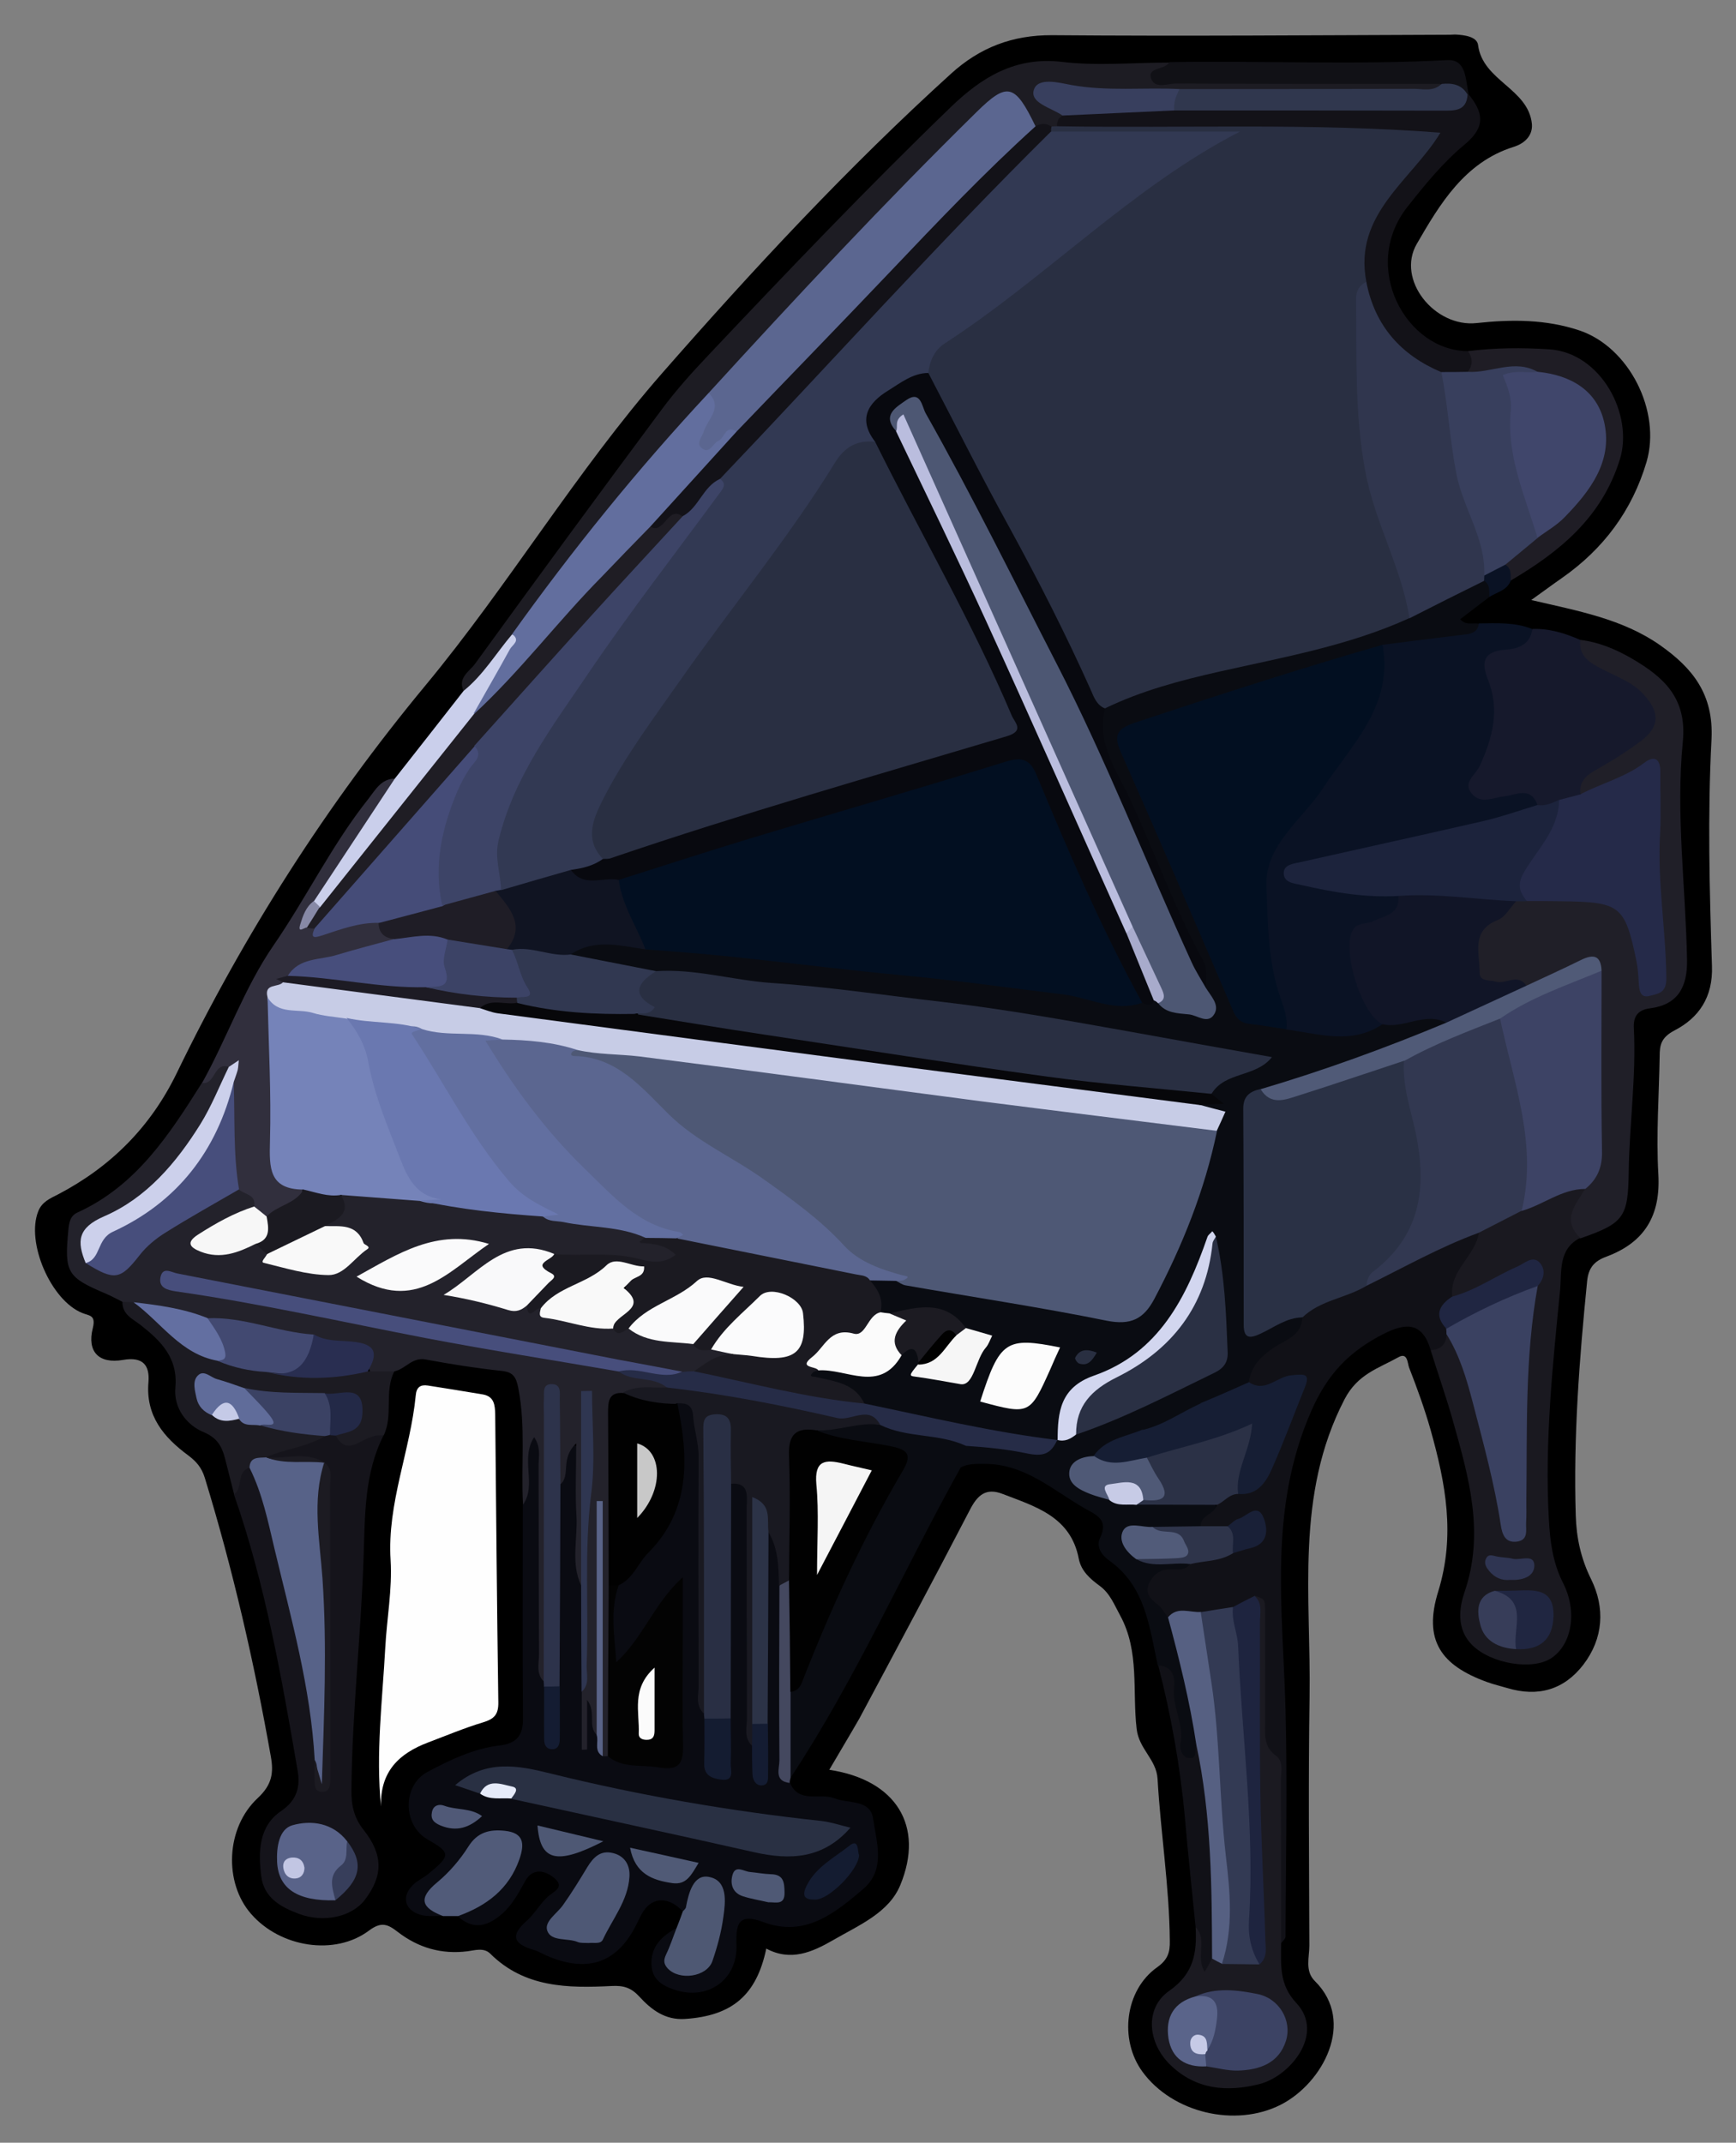 <?xml version="1.0" encoding="utf-8"?>
<!-- Generator: Adobe Illustrator 23.0.2, SVG Export Plug-In . SVG Version: 6.00 Build 0)  -->
<svg version="1.1" id="Camada_1" xmlns="http://www.w3.org/2000/svg" xmlns:xlink="http://www.w3.org/1999/xlink" x="0px" y="0px"
	 viewBox="0 0 78 96.24" style="enable-background:new 0 0 78 96.24;" xml:space="preserve">
<rect x="0" y="0" width="78" height="96.24" fill="#808080" stroke="none"/>
<style type="text/css">
	.st0{fill:#0A0C12;}
	.st1{fill:#0A0B12;}
	.st2{fill:#23222B;}
	.st3{fill:#0A1224;}
	.st4{fill:#FEFEFE;}
	.st5{fill:#201F28;}
	.st6{fill:#111117;}
	.st7{fill:#15141B;}
	.st8{fill:#1A1920;}
	.st9{fill:#1D1C23;}
	.st10{fill:#16192C;}
	.st11{fill:#312F3D;}
	.st12{fill:#131218;}
	.st13{fill:#1B1A21;}
	.st14{fill:#1C1B22;}
	.st15{fill:#1F1D25;}
	.st16{fill:#111116;}
	.st17{fill:#CACFEB;}
	.st18{fill:#515B79;}
	.st19{fill:#4E5873;}
	.st20{fill:#44485F;}
	.st21{fill:#292F42;}
	.st22{fill:#4E5875;}
	.st23{fill:#020F21;}
	.st24{fill:#2A3145;}
	.st25{fill:#08090F;}
	.st26{fill:#5B6690;}
	.st27{fill:#4D5773;}
	.st28{fill:#C7CCE6;}
	.st29{fill:#30364E;}
	.st30{fill:#111527;}
	.st31{fill:#161E34;}
	.st32{fill:#2A3044;}
	.st33{fill:#07070A;}
	.st34{fill:#101422;}
	.st35{fill:#566082;}
	.st36{fill:#262C47;}
	.st37{fill:#313851;}
	.st38{fill:#505A77;}
	.st39{fill:#2B3146;}
	.st40{fill:#FBFBFB;}
	.st41{fill:#FCFCFC;}
	.st42{fill:#D2D6EF;}
	.st43{fill:#4F5976;}
	.st44{fill:#F6F6F6;}
	.st45{fill:#2E344A;}
	.st46{fill:#A8ABCC;}
	.st47{fill:#C7CBE6;}
	.st48{fill:#010101;}
	.st49{fill:#292F41;}
	.st50{fill:#191921;}
	.st51{fill:#293043;}
	.st52{fill:#030303;}
	.st53{fill:#292F44;}
	.st54{fill:#2D334B;}
	.st55{fill:#2C3347;}
	.st56{fill:#2F3651;}
	.st57{fill:#141C31;}
	.st58{fill:#505A76;}
	.st59{fill:#4F5975;}
	.st60{fill:#5A6488;}
	.st61{fill:#4E5874;}
	.st62{fill:#141C32;}
	.st63{fill:#505977;}
	.st64{fill:#E6EBF9;}
	.st65{fill:#7583B9;}
	.st66{fill:#626FA0;}
	.st67{fill:#6A78B0;}
	.st68{fill:#474E7C;}
	.st69{fill:#FBFBFC;}
	.st70{fill:#CCD0EB;}
	.st71{fill:#F9F9FA;}
	.st72{fill:#F9F9F9;}
	.st73{fill:#424971;}
	.st74{fill:#FAFAFB;}
	.st75{fill:#292E51;}
	.st76{fill:#F7F7F7;}
	.st77{fill:#636FA1;}
	.st78{fill:#1C233C;}
	.st79{fill:#252A49;}
	.st80{fill:#3D4365;}
	.st81{fill:#323851;}
	.st82{fill:#3A4161;}
	.st83{fill:#333A54;}
	.st84{fill:#1E243F;}
	.st85{fill:#202642;}
	.st86{fill:#192037;}
	.st87{fill:#576288;}
	.st88{fill:#596389;}
	.st89{fill:#3B4264;}
	.st90{fill:#232947;}
	.st91{fill:#373E5B;}
	.st92{fill:#202641;}
	.st93{fill:#373D59;}
	.st94{fill:#2F3552;}
	.st95{fill:#626E9E;}
	.st96{fill:#30374E;}
	.st97{fill:#383F5E;}
	.st98{fill:#1F1D24;}
	.st99{fill:#454C78;}
	.st100{fill:#1F1D26;}
	.st101{fill:#1D1B24;}
	.st102{fill:#8789A6;}
	.st103{fill:#383F5D;}
	.st104{fill:#3C4364;}
	.st105{fill:#5A648A;}
	.st106{fill:#606C9A;}
	.st107{fill:#C5CAE7;}
	.st108{fill:#40466B;}
	.st109{fill:#323953;}
	.st110{fill:#BABDDE;}
	.st111{fill:#3D4467;}
	.st112{fill:#3C4366;}
	.st113{fill:#C8C8C8;}
	.st114{fill:#C2C6E3;}
	.st115{fill:#F5F5F5;}
	.st116{fill:#C6CAE6;}
</style>
<g>
	<path d="M37.26,79.49c3,0.45,4.29,2.52,3.19,5.18c-0.51,1.24-1.86,1.8-3,2.46c-0.95,0.55-1.92,0.98-3.02,0.39
		c-0.44,2.1-1.54,3.02-3.65,3.16c-0.9,0.06-1.52-0.42-2.06-1.01c-0.36-0.39-0.7-0.5-1.24-0.47c-1.96,0.1-3.91,0.08-5.45-1.45
		c-0.29-0.29-0.7-0.15-1.02-0.11c-1.18,0.15-2.22-0.16-3.14-0.87c-0.45-0.35-0.74-0.47-1.29-0.06c-1.53,1.15-3.99,0.76-5.3-0.75
		c-1.22-1.39-1.15-3.86,0.31-5.21c0.63-0.59,0.71-1.12,0.58-1.85c-0.75-4.24-1.71-8.42-2.97-12.53c-0.14-0.45-0.37-0.72-0.74-1
		c-1.1-0.81-1.92-1.78-1.79-3.29c0.06-0.73-0.22-1.16-1.14-1c-1.09,0.19-1.63-0.37-1.36-1.43c0.15-0.6-0.17-0.55-0.48-0.68
		c-1.41-0.57-2.53-3.18-1.97-4.57c0.16-0.41,0.52-0.57,0.88-0.75c2.37-1.24,4.16-3.02,5.34-5.45c3.03-6.25,6.73-12.05,11.18-17.42
		c3.74-4.51,6.77-9.61,10.64-14.03c4.1-4.68,8.35-9.25,12.97-13.44c1.3-1.18,2.76-1.74,4.55-1.73c5.95,0.05,11.91,0,17.86-0.02
		c0.08,0,0.16-0.01,0.24-0.01c0.41,0.02,0.98,0.09,1.03,0.47c0.21,1.62,2.26,1.95,2.42,3.55C68.87,6.08,68.52,6.44,68,6.6
		c-2.2,0.69-3.32,2.59-4.34,4.35c-0.94,1.61,0.8,3.77,2.69,3.56c1.57-0.17,3.11-0.17,4.61,0.33c2.24,0.75,3.69,3.63,3.02,5.91
		c-0.65,2.19-1.94,3.91-3.8,5.21c-0.42,0.29-0.83,0.6-1.38,0.99c2.1,0.49,4.11,0.85,5.79,2.03c1.45,1.02,2.41,2.19,2.31,4.22
		c-0.18,3.39-0.09,6.8,0.02,10.19c0.05,1.41-0.6,2.33-1.68,2.89c-0.61,0.32-0.67,0.66-0.67,1.17c-0.03,1.76-0.16,3.52-0.06,5.28
		c0.11,1.86-0.61,3.07-2.33,3.71c-0.54,0.2-0.81,0.49-0.87,1.11c-0.35,3.5-0.62,7-0.51,10.52c0.03,1,0.23,1.93,0.69,2.86
		c0.63,1.28,0.56,2.65-0.35,3.84c-0.87,1.13-2.04,1.46-3.41,1.05c-0.3-0.09-0.61-0.16-0.91-0.27c-2.08-0.75-2.88-1.88-2.2-4.07
		c0.78-2.53,0.33-4.86-0.34-7.25c-0.27-0.95-0.61-1.89-0.97-2.81c-0.07-0.18-0.06-0.7-0.48-0.46c-0.89,0.5-1.83,0.75-2.42,1.89
		c-2.23,4.3-1.5,8.88-1.57,13.38c-0.06,3.72-0.02,7.44-0.01,11.15c0,0.54-0.21,1.15,0.25,1.6c1.85,1.83,0.35,4.59-1.53,5.55
		c-2.04,1.04-4.87,0.37-6.22-1.48c-1.05-1.44-0.79-3.66,0.66-4.69c0.48-0.34,0.58-0.67,0.57-1.18c-0.02-2.44-0.41-4.85-0.55-7.28
		c-0.05-0.88-0.84-1.34-0.94-2.25c-0.2-1.69,0.14-3.48-0.74-5.09c-0.27-0.49-0.45-0.99-0.93-1.34c-0.41-0.3-0.82-0.65-0.93-1.21
		c-0.36-1.89-1.94-2.34-3.42-2.91c-0.75-0.29-1.13,0.05-1.47,0.71c-1.63,3.14-3.3,6.26-4.97,9.38
		C38.18,77.94,37.75,78.65,37.26,79.49z"/>
	<path class="st0" d="M66.92,26.81c-0.42,0.32-0.84,0.64-1.31,1c0.25,0.3,0.57,0.15,0.83,0.2c0.19,0.88-0.56,0.83-1.01,0.93
		c-1.01,0.21-2.05,0.17-3.06,0.37c-3.76,0.89-7.4,2.2-11.07,3.4c-0.82,0.27-0.74,0.79-0.47,1.41c1.01,2.3,2.06,4.58,3.02,6.89
		c0.38,0.92,0.9,1.8,1.18,2.74c0.43,1.49,1.32,2.18,2.83,2.16c1.47,0.32,2.92,0.46,4.36-0.15c0.94,0.03,1.92-0.76,2.83,0.1
		c-0.16,0.6-0.72,0.7-1.18,0.88c-2.36,0.92-4.76,1.76-7.16,2.56c-0.5,0.35-0.48,0.88-0.48,1.4c-0.01,2.54-0.01,5.09,0,7.63
		c0.01,1.23,0.03,1.23,1.18,0.83c0.3-0.11,0.6-0.21,0.93-0.13c0.73,0.68,0.04,1.03-0.37,1.34c-0.66,0.49-1.31,0.98-1.69,1.74
		c-0.62,0.57-1.4,0.8-2.18,1.06c-1.07,0.05-1.91,0.58-2.7,1.24c-0.72,0.39-1.52,0.64-2.18,1.16c-0.29,0.18-0.74,0.22-0.73,0.67
		c0.02,0.42,0.41,0.54,0.73,0.69c0.25,0.12,0.52,0.17,0.79,0.24c0.42,0.11,0.84,0.09,1.26,0.09c1.09,0.08,2.19-0.21,3.26,0.17
		c0.43,0.72-0.27,0.9-0.6,1.26c-0.61,0.27-1.26,0.16-1.9,0.18c-0.37,0.05-0.85-0.2-1.1,0.19c-0.22,0.35,0.16,0.54,0.41,0.72
		c0.65,0.3,1.4-0.04,2.03,0.32c0.32,0.47-0.12,0.5-0.37,0.61c-1.18,0.5-1.18,0.5-0.48,1.6c0.09,0.13,0.16,0.27,0.22,0.42
		c0.57,1.84,1.05,3.7,1.25,5.63c-0.05,0.35-0.05,0.82-0.51,0.81c-0.49-0.01-0.61-0.5-0.6-0.89c0.02-0.89-0.36-1.72-0.38-2.59
		c-0.01-0.39-0.12-0.71-0.48-0.89c-0.38-1.73-0.55-3.54-2.17-4.7c-0.34-0.24-0.62-0.62-0.42-1.03c0.38-0.8-0.13-1.01-0.69-1.32
		c-1.42-0.81-2.66-1.98-4.46-2c-0.41,0-0.78-0.02-1.14,0.17c-0.31-0.39-0.17-0.72,0.13-1.03c0.96-0.4,1.91,0.05,2.87,0.09
		c0.49,0.02,0.92,0.04,1.31-0.27c0.25-0.27,0.58-0.41,0.91-0.56c1.79-0.77,3.55-1.6,5.31-2.41c0.9-0.41,1.27-1.04,1.13-1.98
		c-0.18-1.22-0.19-2.45-0.34-3.66c-0.29,0.18-0.27,0.51-0.38,0.76c-0.97,2.27-2.3,4.23-4.72,5.14c-0.93,0.35-1.43,0.94-1.54,1.92
		c-0.04,0.36-0.19,0.7-0.54,0.9c-0.11,0.04-0.23,0.12-0.34,0.1c-2.72-0.45-5.47-0.8-8.11-1.66c-0.62-0.57-1.35-0.92-2.16-1.14
		c-0.52-0.15-0.81-0.45-0.06-0.77c0.47-0.1,0.95-0.09,1.4,0.04c0.9,0.25,1.63,0.04,2.21-0.68c0.49-0.41,0.93-0.58,1.19,0.23
		c0.01,0.11,0.01,0.21,0.01,0.32c1.42,0.81,1.76,0.68,2.65-1.02c-0.23-0.23-0.57-0.24-0.83-0.42c-0.91-0.95-2.03-0.81-3.16-0.59
		c-0.17-0.01-0.34-0.04-0.5-0.11c-0.48-0.37-0.38-1.04-0.76-1.48c-0.11-0.13,0.19-0.27,0.36-0.35c0.36-0.09,0.72-0.06,1.08,0.02
		c3.11,0.51,6.18,1.19,9.3,1.66c1.05,0.16,1.69-0.17,2.14-1.06c1.13-2.25,2.09-4.55,2.58-7.03c0.78-0.68-0.57-0.8-0.35-1.33
		c0.52,0.05,0.55-0.23,0.42-0.62c0.3-0.81,1.12-0.82,1.91-1.22c-0.95-0.23-1.79-0.3-2.6-0.47c-5.25-1.09-10.54-1.93-15.86-2.44
		c-2.78-0.27-5.55-0.68-8.34-0.84c-1.31-0.26-2.7-0.16-3.87-0.97c-0.05-0.69,0.48-0.69,0.94-0.78c0.87-0.17,1.73,0.03,2.59,0.09
		c4.27,0.41,8.54,0.91,12.81,1.3c3.02,0.27,5.98,0.87,8.97,1.24c0.3,0.01,0.61,0.06,0.91,0.07c0.12,0.01,0.23,0.03,0.34,0.06
		c0.3,0.1,0.59,0.21,0.9,0.27c1.17,0.24,1.19,0.22,0.86-0.98c-0.36-1.81-1.4-3.35-2.06-5.04c-0.69-1.77-1.59-3.45-2.28-5.22
		c-0.29-0.74-0.62-1.49-0.13-2.28c1.61-1.11,3.52-1.43,5.36-1.85c2.79-0.64,5.59-1.23,8.27-2.28c1.24-0.49,2.29-1.45,3.69-1.58
		C67.15,26.21,67.13,26.49,66.92,26.81z"/>
	<path class="st1" d="M19.91,86.06c-0.36-0.02-0.74,0.04-1.06-0.07c-0.72-0.24-0.81-0.87-0.24-1.38c0.21-0.18,0.47-0.3,0.68-0.48
		c0.97-0.8,0.96-0.92-0.09-1.52c-1.1-0.63-1.13-2.41,0-3.02c1.01-0.54,2.07-1.05,3.23-1.19c0.79-0.09,1.08-0.45,1.07-1.25
		c-0.03-3.19-0.01-6.38-0.01-9.58c0.25-0.86,0.06-1.73,0.12-2.59c0.02-0.23-0.03-0.51,0.28-0.57c0.36-0.06,0.48,0.21,0.56,0.48
		c0.12,0.43,0.08,0.87,0.09,1.3c0.06,3.01-0.12,6.03,0.1,9.03c0.04,0.12,0.06,0.25,0.08,0.38c0.08,0.66,0.03,1.33,0.07,2.21
		c0.1-0.92,0.03-1.63,0.03-2.35c0.03-2.93-0.11-5.86,0.07-8.78c0.08-0.35,0.17-0.69,0.21-1.05c0.05-0.35,0.1-0.78,0.58-0.74
		c0.45,0.04,0.48,0.48,0.51,0.83c0.06,0.87,0.01,1.75,0.03,2.62c0.03,0.95-0.12,1.91,0.15,2.84c0.14,1.55,0.09,3.11,0.04,4.67
		c-0.35,0.81-0.05,1.67-0.2,2.5c0.06-0.7-0.04-1.41,0.13-2.26c0.67,0.47,0.52,1.07,0.65,1.56c0.13,0.31,0.08,0.7,0.38,0.94
		c0.1,0.06,0.2,0.11,0.3,0.16c0.19,0.07,0.38,0.14,0.57,0.18c1.88,0.37,2.11,0.19,2.11-1.69c-0.01-1.83,0.04-3.66-0.03-5.69
		c-0.7,0.97-1.13,1.87-1.69,2.68c-0.22,0.32-0.45,0.76-0.92,0.62c-0.46-0.14-0.45-0.63-0.45-1.02c-0.01-0.91-0.15-1.85,0.36-2.69
		c0.15-0.24,0.31-0.47,0.51-0.66c1.85-1.83,2.6-4.01,2.22-6.59c-0.05-0.35-0.2-0.82,0.36-1c0.51-0.01,0.67,0.33,0.78,0.74
		c0.18,0.65,0.26,1.32,0.26,2c-0.01,3.21-0.01,6.43,0,9.64c0,0.47-0.05,0.95,0.1,1.42c0.04,0.12,0.06,0.25,0.08,0.38
		c0.13,0.75-0.11,1.55,0.32,2.49c0.46-0.99,0.22-1.84,0.24-2.67c-0.04-2.92-0.02-5.84-0.01-8.76c0-0.52-0.03-1.05,0.31-1.5
		c0.98-0.38,1.08,0.31,1.11,0.97c0.06,1.74,0,3.49,0.03,5.23c0.03,1.74-0.1,3.48,0.08,5.22c0.11,0.4,0.07,0.83,0.19,1.34
		c0.07-0.83,0.02-1.55,0-2.28c-0.02-2.28-0.01-4.55-0.01-6.82c0-0.48-0.04-0.96,0.24-1.39c0.43-0.27,0.53,0.11,0.65,0.37
		c0.27,0.63,0.29,1.3,0.28,1.98c0,2.56-0.01,5.11,0.01,7.67c0,0.39-0.11,0.8,0.13,1.17c0.41,0.93,1.33,0.42,1.99,0.68
		c0.64,0.25,1.62,0.04,1.74,0.92c0.15,1.05,0.58,2.27-0.44,3.15c-1.28,1.09-2.62,2.19-4.49,1.49c-1.17-0.44-1.24,0.14-1.21,1.06
		c0.04,1.48-1.21,2.42-2.64,2.02c-0.54-0.15-1.1-0.41-1.17-1.06c-0.09-0.87,0.43-1.4,1.16-1.77c0.29,0.29,0.11,0.59,0.01,0.89
		c-0.12,0.35-0.27,0.72,0.23,0.89c0.43,0.14,0.83,0.01,1.02-0.4c0.34-0.77,0.56-1.58,0.58-2.43c0.01-0.28-0.04-0.6-0.35-0.7
		c-0.34-0.1-0.47,0.2-0.63,0.43c-0.16,0.24-0.14,0.67-0.6,0.61c-0.63-0.68-1.35-0.69-1.79-0.03c-0.13,0.2-0.22,0.42-0.33,0.63
		c-0.84,1.66-2.12,2.13-3.87,1.43c-0.26-0.1-0.5-0.26-0.76-0.33c-0.86-0.26-1.04-0.63-0.3-1.28c0.35-0.31,0.59-0.74,0.93-1.07
		c0.27-0.26,0.84-0.44,0.32-0.87c-0.39-0.33-0.96-0.49-1.31,0.15c-0.29,0.52-0.56,1.04-1.02,1.45c-0.64,0.56-1.28,0.76-1.99,0.13
		c0.03-0.54,0.52-0.56,0.85-0.71c0.75-0.34,1.18-0.93,1.48-1.65c0.14-0.33,0.34-0.7-0.03-0.98c-0.35-0.27-0.81-0.25-1.12,0.03
		c-0.76,0.7-1.44,1.49-2.13,2.27C19.24,85.45,19.98,85.66,19.91,86.06z"/>
	<path class="st2" d="M26.11,71.21c-0.48-1.03-0.14-2.11-0.21-3.16c-0.06-0.97-0.01-1.95-0.01-3.22c-0.73,0.68-0.24,1.42-0.7,1.83
		c-0.72-0.97-0.2-2.09-0.38-2.99c-0.01,3.33,0,6.81-0.01,10.28c0,0.55,0.1,1.13-0.36,1.58c-0.37-0.36-0.22-0.83-0.22-1.25
		c-0.02-2.83-0.01-5.65-0.02-8.48c0-0.38,0.11-0.79-0.2-1.25c-0.64,0.98,0.13,2.14-0.5,3.03c-0.1-1.74,0.13-3.48-0.21-5.22
		c-0.1-0.53-0.24-0.74-0.78-0.79c-1.13-0.12-2.26-0.3-3.39-0.51c-0.61-0.11-0.9,0.43-1.39,0.53c-0.33,0.23-0.68,0.33-1.07,0.16
		c-0.33-1.61-1.75-1.19-2.78-1.5c-1.51-0.22-2.97-0.67-4.5-0.78C8.25,59.22,7.14,58.92,6,58.76c-0.2-0.05-0.35-0.16-0.5-0.29
		c-0.24-0.12-0.48-0.25-0.73-0.36c-1.76-0.74-1.88-0.95-1.7-2.85c0.03-0.34,0.08-0.65,0.41-0.8c2.64-1.2,4.13-3.5,5.59-5.82
		c0.23-0.2,0.34-0.51,0.55-0.71c0.24-0.23,0.52-0.55,0.78,0c-0.96,3.09-2.76,5.5-5.66,7.01c-0.73,0.38-1.07,0.79-0.62,1.57
		c0.8,0.64,1.33,0.52,2.02-0.33c1.19-1.46,2.87-2.29,4.64-2.9c0.43,0.21,1.12,0.21,0.8,1.01c-0.79,0.47-1.73,0.73-2.44,1.48
		c0.85,0.54,1.54-0.03,2.26-0.04c0.29,0.06,0.48,0.27,0.66,0.49c1.01,0.6,2.07,0.95,3.21,0.43c0.31-0.14,0.82-0.28,0.71-0.79
		c-0.09-0.41-0.48-0.47-0.85-0.49c-0.2-0.01-0.38-0.07-0.54-0.21c0.22-0.62,0.52-1.2,0.95-1.7c1.15-0.3,2.24,0.14,3.37,0.21
		c1.81,0.29,3.65,0.43,5.46,0.71c1.08,0.24,2.19,0.3,3.28,0.49c0.46,0.08,0.95,0.12,1.33,0.45c-0.06,0.38,0.18,0.3,0.43,0.32
		c0.47,0.04,1.12,0.09,1.08,0.69c-0.04,0.64-0.74,0.76-1.22,0.61c-1.4-0.45-2.87-0.01-4.26-0.41c-1.72-0.53-2.99,0.35-4.31,1.42
		c0.99,0.37,2,0.45,2.96,0.68c0.18,0.44,0.44-0.09,0.64,0.05c0.98,0.46,2.06,0.54,3.1,0.77c0.33,0.09,0.67,0.07,1,0.13
		c0.88,0.31,1.83,0.33,2.71,0.61c0.28,0.09,0.58,0.13,0.88,0.14c0.36,0.06,0.77,0.02,0.9,0.5c-0.49,0.5-1.14,0.73-1.77,0.98
		c-0.19,0.05-0.38,0.07-0.58,0.06c-7.47-1.4-14.92-2.9-22.4-4.28c6.53,1.3,13.07,2.56,19.61,3.79c0.75,0.31,1.78-0.03,2.23,0.97
		c-0.54,0.48-1.34,0.14-1.89,0.58c-0.52,0.47-0.38,1.1-0.4,1.69c-0.08,2.23,0.15,4.46-0.13,6.69c-0.16,1.3-0.15,2.58,0.03,3.88
		c0.17,1.22,0.42,2.51-0.27,3.69c-0.08,0-0.16,0-0.24,0c-0.24-1.59-0.08-3.18-0.1-4.78c-0.03-2.27,0-4.54-0.01-6.82
		c0,2.56,0.02,5.13-0.01,7.69c-0.01,0.99,0.19,1.99-0.14,2.96c-0.43-0.4-0.01-1.01-0.44-1.58c0,0.84,0,1.54,0,2.23
		c-0.08,0-0.16,0.01-0.24,0.01c0-0.87,0-1.73,0-2.6c0.25-0.58,0.12-1.18,0.11-1.77c-0.05-3.39,0.11-6.77,0.13-10.16
		C26.37,66.45,26.34,68.83,26.11,71.21z"/>
	<path class="st3" d="M62.12,28.96c1.25-0.16,2.51-0.32,3.76-0.47c0.31-0.04,0.53-0.15,0.56-0.49c0.81-0.01,1.62-0.06,2.4,0.25
		c0.26,0.86-0.42,1.01-0.96,1.18c-0.69,0.22-0.88,0.59-0.65,1.25c0.45,1.3,0.09,2.51-0.41,3.7c-0.45,1.07-0.41,1.11,0.74,1.07
		c0.62-0.02,1.52-0.48,1.61,0.73c-0.36,0.56-0.98,0.64-1.55,0.79c-2.54,0.65-5.09,1.29-7.68,1.72c-0.5,0.08-1.02,0.14-1.61,0.54
		c1.05,0.53,2.1,0.52,3.12,0.67c0.47,0.07,0.96-0.03,1.39,0.24c0.48,0.79-0.11,1.16-0.67,1.33c-1.18,0.36-1.24,1.12-1.05,2.15
		c0.17,0.88,0.46,1.68,1,2.38c-1.39,0.94-2.86,0.43-4.32,0.24c-0.45-0.54-0.53-1.23-0.72-1.88c-0.42-1.43-0.35-2.92-0.5-4.38
		c-0.09-0.91,0.3-1.74,0.91-2.51c1.29-1.66,2.51-3.38,3.72-5.11c0.42-0.6,0.57-1.3,0.59-2.04C61.81,29.85,61.76,29.35,62.12,28.96z"
		/>
	<path class="st4" d="M17.12,81.14c-0.24-2.38,0.06-4.75,0.19-7.13c0.07-1.31,0.32-2.63,0.24-3.94c-0.16-2.56,0.89-4.91,1.13-7.4
		c0.03-0.36,0.21-0.49,0.54-0.44c0.82,0.13,1.65,0.26,2.47,0.4c0.52,0.09,0.55,0.48,0.56,0.91c0.04,4.31,0.08,8.61,0.14,12.92
		c0.01,0.55-0.19,0.75-0.69,0.9c-0.83,0.25-1.64,0.59-2.46,0.9C17.94,78.75,17.07,79.56,17.12,81.14z"/>
	<path class="st5" d="M71,28.74c0.85,0.1,1.64,0.44,2.34,0.85c1.38,0.81,2.47,1.74,2.27,3.73c-0.32,3.25,0.13,6.53,0.19,9.8
		c0.02,1.21-0.41,2.01-1.67,2.17c-0.57,0.07-0.75,0.4-0.72,0.9c0.11,2.16-0.2,4.3-0.23,6.45c-0.03,2.03-0.21,2.3-2.17,2.98
		c-0.79-0.3-0.79-0.87-0.51-1.53c0.15-0.36,0.41-0.67,0.61-1c0.46-0.56,0.51-1.23,0.51-1.92c0-2.38-0.02-4.77,0.01-7.15
		c0.06-0.66-0.25-0.71-0.77-0.5c-0.78,0.31-1.44,0.96-2.37,0.9c-0.2-0.03-0.4-0.03-0.59-0.04c-0.65-0.03-1.46,0.18-1.66-0.73
		c-0.2-0.91-0.21-1.84,0.68-2.47c0.39-0.27,0.76-0.58,1.16-0.83c0.18-0.09,0.36-0.14,0.55-0.16c1.16-0.08,2.3,0.01,3.45,0.21
		c1.05,0.19,1.62,0.7,1.69,1.82c0.04,0.67,0.01,1.4,0.64,2.14c0.16-0.84,0.18-1.51,0.09-2.14c-0.31-2.15-0.17-4.3-0.21-6.45
		c-0.02-1.16-0.08-1.18-1.13-0.68c-0.64,0.31-1.28,0.67-2.02,0.69c-0.68-0.6-0.13-0.97,0.27-1.32c0.51-0.44,1.15-0.7,1.7-1.09
		c1.17-0.84,1.16-1.56-0.04-2.38c-0.49-0.34-1.08-0.52-1.55-0.88C71.07,29.76,70.55,29.42,71,28.74z"/>
	<path class="st6" d="M52.47,72.64c-0.14-0.19-0.26-0.42-0.44-0.56c-0.35-0.26-0.61-0.54-0.39-0.99c0.19-0.38,0.5-0.61,0.95-0.61
		c0.31,0,0.65,0.08,0.88-0.23c0.47-0.56,1.19-0.46,1.79-0.69c0.11-0.04,0.23-0.07,0.34-0.12c0.39-0.17,1.02-0.32,0.81-0.83
		c-0.25-0.61-0.71,0-1.08,0.07c-0.11,0.02-0.22,0.08-0.34,0.11c-0.38,0.06-0.75,0.09-1.04-0.24c-0.01-0.51,0.62-0.53,0.72-0.95
		c0.12-0.48,0.49-0.64,0.91-0.75c0.6-0.09,1.03-0.42,1.26-0.96c0.5-1.19,1.03-2.38,1.43-3.63c-0.72-0.45-1.53,0.82-2.16-0.17
		c0.1-0.73,0.55-1.18,1.15-1.58c0.5-0.33,1.23-0.52,1.25-1.33c0.17-0.79,0.9-0.89,1.47-1.16c0.42-0.19,0.9-0.26,1.31-0.5
		c1.31-0.84,2.78-1.36,4.15-2.1c0.31-0.17,0.65-0.32,1.02-0.12c0.31,0.51-0.01,0.9-0.27,1.27c-0.34,0.49-0.55,1.03-0.71,1.59
		c-0.34,0.48-0.69,0.95-0.3,1.57c0.02,0.12,0.03,0.24,0.02,0.36c-0.15,0.45-0.34,0.83-0.92,0.54c-0.37-1.23-1.08-1.24-2.11-0.72
		c-1.53,0.78-2.52,1.78-3.26,3.48c-1.93,4.41-1.27,8.89-1.15,13.41c0.09,3.39,0.01,6.79,0,10.18c0,0.1-0.12,0.2-0.19,0.29
		c-0.42-0.41-0.35-0.95-0.35-1.46c-0.01-1.39-0.01-2.78-0.02-4.18c0-1.1,0.09-2.21-0.54-3.24c-0.31-0.51-0.13-1.17-0.16-1.76
		c-0.07-1.46,0.17-2.93-0.13-4.38c-0.39-0.26-0.7,0.11-1.04,0.15c-0.46,0.12-0.91,0.25-1.39,0.28
		C53.45,72.72,52.96,72.75,52.47,72.64z"/>
	<path class="st7" d="M17.23,64.48c-0.86,1.69-0.83,3.58-0.89,5.36c-0.11,3.52-0.52,7.03-0.55,10.56c-0.01,0.66,0.11,1.24,0.54,1.78
		c0.89,1.12,0.89,2.06,0.07,3.14c-0.58,0.77-1.84,1.06-2.97,0.64c-0.81-0.3-1.57-0.72-1.69-1.68c-0.14-1.09-0.12-2.25,0.88-2.93
		c0.74-0.5,0.88-1.12,0.75-1.84c-0.72-4.18-1.45-8.36-2.86-12.39c0.31-0.37-0.3-1.38,0.83-1.18c0.45,0.43,0.69,0.98,0.83,1.56
		c0.83,3.31,1.62,6.63,2.2,9.99c0.09,0.55,0.05,1.11,0.07,1.65c-0.11,0.1,0.04-0.04,0.02,0.11c-0.01,0.05,0.03-0.05,0.03-0.06
		c0.01-2.66,0.01-5.32,0-7.97c0-1.67,0.04-3.33-0.04-4.99c-0.05-0.1-0.11-0.19-0.19-0.28c-0.67-0.44-1.47-0.02-2.16-0.34
		c-0.11-0.06-0.18-0.15-0.21-0.27c0.71-0.68,1.7-0.66,2.55-1.01c0.11-0.03,0.23-0.04,0.34-0.04c0.11,0.01,0.22,0.03,0.33,0.06
		c0.36,0.22,0.71,0.26,1.12,0.08C16.56,64.29,16.91,64.17,17.23,64.48z"/>
	<path class="st8" d="M64.28,60.64c0.46-0.02,0.7-0.26,0.72-0.72c0.73,0.09,0.75,0.76,0.93,1.23c0.75,1.93,1.13,3.97,1.61,5.98
		c0.11,0.46,0.1,0.95,0.47,1.41c0.36-0.37,0.25-0.81,0.25-1.2c0.01-2.62-0.05-5.25,0.24-7.86c0.06-0.52,0.11-1.03,0.28-1.52
		c0.05-0.26,0.3-0.54,0.1-0.77c-0.28-0.31-0.58-0.02-0.85,0.1c-0.57,0.26-1.12,0.57-1.69,0.83c-0.34,0.15-0.69,0.43-1.09,0.11
		c-0.13-1.18,1.04-1.81,1.2-2.87c0.39-0.77,1.25-0.85,1.87-1.27c0.57-0.24,1.14-0.48,1.71-0.72c0.39-0.17,0.81-0.3,1.2,0.02
		c-0.42,0.7-1.09,1.38-0.23,2.21c-0.99,0.49-0.83,1.52-0.9,2.31c-0.34,3.43-0.7,6.86-0.51,10.31c0.05,0.97,0.17,1.96,0.64,2.88
		c0.66,1.3,0.39,2.76-0.52,3.37c-0.85,0.57-2.71,0.26-3.56-0.58c-0.72-0.71-0.59-1.67-0.35-2.37c0.92-2.68,0.19-5.18-0.52-7.71
		C64.98,62.75,64.61,61.7,64.28,60.64z"/>
	<path class="st9" d="M20.83,31.03c-0.28-0.59,0.27-0.88,0.51-1.21c2.78-3.83,5.58-7.65,8.4-11.44c0.64-0.86,1.36-1.66,2.1-2.44
		c3.56-3.77,7.15-7.53,10.88-11.13c1.38-1.33,2.89-2.28,5-2.03c1.58,0.19,3.2,0.03,4.81,0.03c-0.01,0.78,0.57,0.6,1.01,0.61
		c3.21,0.01,6.42-0.01,9.64,0.01c0.57,0,1.21-0.16,1.63,0.45c-0.39,0.63-1.03,0.51-1.6,0.51c-3.29,0.01-6.58,0.03-9.87,0
		c-2.05-0.09-4.12,0.02-6.19-0.34c0.04,0.58,0.45,0.64,0.6,0.92c0.12,0.25,0.03,0.46-0.1,0.67c-0.07,0.09-0.17,0.15-0.28,0.19
		c-0.32-0.01-0.65,0-0.95-0.14c-0.12-0.1-0.22-0.23-0.33-0.35c-0.93-1.01-1-1.01-1.97-0.06c-4.17,4.06-8.12,8.33-12.09,12.58
		c-3.13,3.44-6.04,7.05-8.78,10.81c-0.56,0.75-1.09,1.51-1.77,2.16C21.3,30.96,21.17,31.34,20.83,31.03z"/>
	<path class="st10" d="M71,28.74c-0.07,0.75,0.45,1.04,1,1.32c0.63,0.33,1.32,0.56,1.83,1.11c0.75,0.81,0.77,1.45-0.1,2.11
		c-0.66,0.5-1.38,0.94-2.11,1.35c-0.43,0.25-0.67,0.55-0.61,1.05c-0.2,0.34-0.56,0.44-0.9,0.56c-0.35,0.1-0.71,0.23-1.03-0.08
		c-0.3-0.87-1-0.44-1.5-0.39c-0.51,0.05-1.03,0.36-1.44-0.11c-0.45-0.51,0.16-0.85,0.34-1.25c0.58-1.25,0.92-2.52,0.38-3.87
		c-0.32-0.79-0.22-1.29,0.79-1.36c0.55-0.04,1.11-0.22,1.2-0.93C69.61,28.22,70.31,28.44,71,28.74z"/>
	<path class="st0" d="M43.4,64.94c-0.16,0.31-0.28,0.62-0.24,0.98c-2.58,4.63-4.71,9.5-7.64,13.93c-0.57-1.15-0.15-2.37-0.25-3.55
		c1.64-3.35,2.91-6.88,4.87-10.07c0.41-0.66,0.12-0.91-0.54-1.02c-0.74-0.12-1.49-0.27-2.22-0.44c-0.32-0.07-0.86-0.04-0.58-0.67
		c0.89-0.35,1.8-0.49,2.75-0.38c0.91,0.22,1.84,0.39,2.76,0.57C42.71,64.38,43.28,64.31,43.4,64.94z"/>
	<path class="st11" d="M11.42,54.19c0.1-0.55-0.44-0.53-0.69-0.77c-0.71-0.89-0.54-1.95-0.55-2.97c-0.01-0.48,0-0.95,0.02-1.43
		c-0.1-0.37,0.42-0.7,0.08-1.1c-0.68-0.24-0.6,0.82-1.2,0.72c1.13-2.03,1.89-4.26,3.21-6.18c1.49-2.16,2.63-4.53,4.27-6.59
		c0.31-0.4,0.57-0.89,1.18-0.9c0.15,0.39-0.05,0.71-0.26,0.98c-1.14,1.47-1.96,3.15-3.12,4.61c-0.16,0.3-0.54,0.51-0.34,0.94
		c0.08,0.05,0.16,0.1,0.24,0.14c0.94,0.06,1.8-0.72,2.77-0.29c0.28,0.28,0.65,0.5,0.74,0.94c-0.71,0.67-1.67,0.64-2.52,0.89
		c-0.72,0.21-1.48,0.28-2.13,0.72c0.04,0.33-0.64-0.34-0.38,0.28c-0.1,0.35-0.49,0.57-0.45,0.99c0.27,2.26,0.33,4.53,0.22,6.8
		c-0.04,0.85,0.62,0.91,1.05,1.25c0.24,1.22-0.85,1.15-1.48,1.53C11.74,54.7,11.47,54.58,11.42,54.19z"/>
	<path class="st12" d="M47.49,5.67c0-0.21,0.06-0.38,0.26-0.48c1.62-0.7,3.33-0.59,5.03-0.57c3.63-0.05,7.26-0.01,10.88-0.02
		c0.72,0,1.44,0.03,2.11-0.3c0.07-0.02,0.14-0.04,0.21-0.07c0.66,0.81,0.8,1.46-0.17,2.26c-0.97,0.8-1.79,1.81-2.58,2.81
		c-2.12,2.7-0.05,6.47,2.73,6.47c0.56,0.37,0.43,0.74-0.02,1.09c-0.38,0.17-0.76,0.16-1.16,0.07c-2.2-0.68-3.34-2.24-3.72-4.45
		c-0.46-2.66,1.46-4.22,2.91-6.07c-2.88-0.52-5.67-0.36-8.45-0.39c-2.19-0.03-4.39,0-6.58-0.01C48.44,6,47.9,6.11,47.49,5.67z"/>
	<path class="st13" d="M56.36,71.67c0.46,0.15,0.48,0.15,0.48,0.66c0.01,1.68,0,3.35,0,5.03c0,0.55-0.07,1.09,0.49,1.5
		c0.36,0.26,0.22,0.74,0.22,1.13c0.01,2.43,0.01,4.87,0.01,7.3c0,0.95-0.1,1.84,0.69,2.68c1.29,1.38-0.29,3.3-1.68,3.64
		c-1.44,0.36-2.84,0.25-3.99-0.87c-1.01-0.98-1.17-2.53-0.05-3.32c1.12-0.78,1.25-1.72,1.19-2.86c0.71,0.12,0.45,0.7,0.5,1.12
		c0.02,0.18-0.09,0.45,0.26,0.22c0.22-0.04,0.43-0.01,0.64,0.01c0.44-0.04,0.94,0.17,1.28-0.29c0.29-2.98-0.31-5.94-0.17-8.92
		C56.34,76.36,56.08,74.01,56.36,71.67z"/>
	<path class="st14" d="M14.6,64.5c-0.82,0.5-1.8,0.57-2.66,0.96c-0.19,0.24-0.45,0.37-0.73,0.46c-0.6,0.19-0.28,0.9-0.69,1.2
		c-0.12-0.46-0.23-0.92-0.35-1.38c-0.15-0.61-0.28-1.11-1.03-1.42c-0.74-0.31-1.35-1.06-1.26-2.01c0.12-1.31-0.64-2.07-1.54-2.78
		c-0.37-0.29-0.85-0.48-0.84-1.06c0.17,0.01,0.33,0.01,0.5,0.02c0.81,0.26,1.44,0.8,2.04,1.35c0.57,0.52,1.2,0.88,1.93,1.09
		c0.71,0.19,1.44,0.29,2.15,0.46c1.46,0.33,2.95-0.14,4.4,0.2c0.4,0,0.8,0,1.2,0c-0.47,0.91-0.04,1.97-0.48,2.88
		c-0.41-0.04-0.76,0.13-1.1,0.32c-0.46,0.25-0.82,0.17-1.05-0.32c-0.01-0.04-0.04-0.08-0.02-0.11c0.18-0.44,1.1-0.43,0.81-1.11
		c-0.29-0.68-0.97-0.29-1.48-0.36c-1.06,0.01-2.13,0.08-3.16-0.23c-0.35-0.04-0.68-0.18-1.02-0.26c-0.31-0.07-0.7-0.48-0.94-0.09
		c-0.24,0.39,0.13,0.71,0.45,0.96c0.34,0.21,0.73,0.19,1.1,0.29c0.35,0.09,0.7,0.15,1.05,0.23C12.77,64.05,13.8,63.83,14.6,64.5z"/>
	<path class="st15" d="M65.95,16.7c0.24-0.31,0.22-0.62,0.01-0.93c1.22-0.15,2.41-0.16,3.66-0.08c2.32,0.16,3.79,2.94,3.16,4.95
		c-0.81,2.6-2.7,4.14-4.91,5.44c-0.25-0.19-0.32-0.47-0.34-0.76c0.26-0.69,0.95-0.93,1.44-1.39c1.01-0.78,1.95-1.6,2.49-2.82
		c0.85-1.92,0.23-3.34-1.78-3.99c-0.26-0.09-0.54-0.15-0.8-0.22c-0.62-0.15-1.23-0.12-1.85,0C66.66,16.97,66.26,17.05,65.95,16.7z"
		/>
	<path class="st16" d="M64.77,3.77c-3.97,0-7.94,0-11.91-0.02c-0.4,0-1.01,0.27-1.15-0.26c-0.13-0.48,0.64-0.34,0.83-0.7
		c4.16-0.07,8.33,0.13,12.5-0.09c0.86-0.04,0.8,0.9,0.95,1.52c0,0-0.03,0.03-0.03,0.03C65.47,4.28,65.11,4.04,64.77,3.77z"/>
	<path class="st17" d="M14.11,40.47c1.21-1.83,2.42-3.67,3.63-5.5c1.03-1.31,2.06-2.62,3.09-3.94c0.88-0.71,1.46-1.69,2.18-2.54
		c0.63,0.21,0.3,0.61,0.12,0.88c-0.59,0.89-0.96,1.9-1.6,2.75c-2.17,2.8-4.38,5.57-6.59,8.34c-0.15,0.19-0.32,0.36-0.59,0.36
		C14.16,40.78,14.01,40.7,14.11,40.47z"/>
	<path class="st18" d="M19.91,86.06c-0.96-0.36-1.15-0.79-0.26-1.52c0.54-0.45,1.02-1.01,1.4-1.61c0.41-0.65,0.96-0.77,1.63-0.7
		c0.85,0.09,0.9,0.57,0.66,1.27c-0.47,1.35-1.48,2.1-2.76,2.56C20.35,86.06,20.13,86.06,19.91,86.06z"/>
	<path class="st6" d="M54.46,87.97c-0.09,0.17-0.19,0.35-0.33,0.59c-0.43-0.66,0.14-1.45-0.41-2c-0.16-1.63-0.34-3.26-0.48-4.9
		c-0.21-2.32-0.62-4.61-1.2-6.86c0.64,0.05,0.76,0.48,0.71,1c-0.09,0.86,0.46,1.63,0.29,2.51c-0.05,0.24,0.08,0.7,0.49,0.65
		c0.25-0.03,0.16-0.39,0.21-0.61c0.9,0.52,0.68,1.5,0.73,2.23c0.16,2.05,0.46,4.1,0.31,6.16C54.77,87.18,54.8,87.62,54.46,87.97z"/>
	<path class="st19" d="M30.68,85.85c0.05-0.06,0.13-0.12,0.14-0.19c0.12-0.64,0.34-1.49,1.03-1.36c0.86,0.16,0.75,1.11,0.65,1.81
		c-0.09,0.67-0.27,1.33-0.49,1.97c-0.25,0.72-1.49,0.89-2.01,0.33c-0.2-0.22-0.18-0.39-0.07-0.63c0.19-0.39,0.32-0.81,0.48-1.21
		C30.51,86.32,30.6,86.08,30.68,85.85z"/>
	<path class="st20" d="M35.52,75.99c0,1.29,0,2.57,0,3.86c-0.02,0.07-0.04,0.15-0.04,0.23c-0.71-0.08-0.46-0.64-0.46-1.01
		c-0.02-2.61-0.01-5.23,0-7.84c0.19-0.31,0.39-0.47,0.65-0.07C35.9,72.77,36.08,74.39,35.52,75.99z"/>
	<path class="st3" d="M67.63,25.36c0.29,0.17,0.24,0.45,0.25,0.72c-0.17,0.44-0.61,0.51-0.96,0.73c-0.01-0.26,0.04-0.55-0.24-0.73
		c-0.06-0.06-0.08-0.12-0.08-0.2c0-0.07,0.01-0.11,0.02-0.11C66.88,25.45,67.17,25.2,67.63,25.36z"/>
	<path class="st21" d="M47.49,5.67c5.7,0.1,11.41-0.16,17.23,0.29c-1.28,2.12-3.92,3.65-3.33,6.69c-0.27,2.09-0.21,4.19-0.01,6.27
		c0.23,2.42,0.81,4.78,1.85,7c0.28,0.6,0.36,1.21,0.1,1.84c-2.72,1.24-5.63,1.75-8.52,2.4c-1.77,0.4-3.52,0.86-5.17,1.66
		c-0.65,0.08-0.77-0.45-0.95-0.86c-1.97-4.33-4.27-8.49-6.58-12.64c-0.29-0.52-0.63-1.03-0.63-1.66c0.06-0.74,0.5-1.23,1.06-1.66
		c2.69-2.06,5.46-4.02,8.13-6.12c0.57-0.45,1.12-0.89,1.65-1.38c0.92-0.86,1.98-1.42,2.99-1.39c-2.2,0.26-4.71,0.08-7.21,0.11
		c-0.28,0-0.56-0.04-0.8-0.21c-0.11-0.1-0.12-0.21-0.04-0.33C47.33,5.68,47.41,5.67,47.49,5.67z"/>
	<path class="st22" d="M54.68,50.8c-0.55,2.66-1.55,5.15-2.82,7.55c-0.48,0.9-1.06,1.18-2.13,0.97c-3-0.61-6.03-1.06-9.05-1.59
		c-0.15-0.03-0.28-0.13-0.42-0.2c-1.39-0.51-2.59-1.3-3.6-2.39c-0.65-0.71-1.48-1.21-2.27-1.74c-2.01-1.35-4.16-2.51-5.84-4.33
		c-0.63-0.68-1.4-1.17-2.37-1.26c-0.29-0.03-0.74-0.1-0.73-0.48c0-0.41,0.44-0.36,0.74-0.42c7.66,0.72,15.26,1.89,22.89,2.88
		c1.46,0.19,2.93,0.35,4.38,0.61C53.89,50.47,54.35,50.45,54.68,50.8z"/>
	<path class="st23" d="M51.32,45.04c-1.25,0.44-2.39-0.24-3.58-0.38c-2.31-0.28-4.62-0.61-6.94-0.83c-2.71-0.25-5.42-0.6-8.13-0.88
		c-1.22-0.13-2.45-0.21-3.67-0.31c-0.9-0.87-1.42-1.89-1.3-3.18c1.26-0.91,2.8-1.11,4.23-1.58c4.1-1.34,8.25-2.54,12.39-3.76
		c1.9-0.56,2.13-0.47,2.89,1.35c1.2,2.87,2.38,5.76,3.92,8.48C51.32,44.28,51.64,44.61,51.32,45.04z"/>
	<path class="st23" d="M62.12,28.96c0.5,2.74-1.38,4.46-2.69,6.46c-0.93,1.41-2.6,2.53-2.53,4.39c0.07,1.67,0.06,3.4,0.64,5.03
		c0.16,0.45,0.32,0.9,0.26,1.39c-0.55-0.08-1.09-0.18-1.64-0.24c-0.41-0.04-0.61-0.24-0.77-0.62c-1.66-3.88-3.33-7.75-5.04-11.61
		c-0.34-0.76-0.12-1.04,0.61-1.29C54.66,31.24,58.37,30.04,62.12,28.96z"/>
	<path class="st24" d="M61.4,57.75c-0.92,0.56-2.07,0.64-2.88,1.42c-0.72,0.01-1.27,0.45-1.88,0.73c-0.45,0.21-0.76,0.26-0.76-0.4
		c0-3.24,0-6.47-0.02-9.71c0-0.57,0.31-0.77,0.78-0.88c0.63,0.35,1.24,0.09,1.83-0.09c1.14-0.34,2.26-0.72,3.37-1.13
		c0.44-0.16,0.89-0.39,1.34-0.01c0.39,1.85,1.15,3.63,0.92,5.58c-0.18,1.58-0.62,3.03-2.12,3.9C61.74,57.31,61.54,57.5,61.4,57.75z"
		/>
	<path class="st25" d="M51.32,45.04c-1.81-3.3-3.3-6.75-4.74-10.22c-0.28-0.67-0.61-0.85-1.36-0.62c-3.83,1.19-7.68,2.3-11.52,3.46
		c-1.97,0.6-3.94,1.24-5.9,1.86c-0.82,0.45-1.59,0.6-2.21-0.31c0.24-0.69,0.96-0.58,1.44-0.85c5.57-1.87,11.2-3.56,16.83-5.21
		c1.48-0.43,1.45-0.46,0.88-1.83c-1.64-3.92-3.93-7.5-5.67-11.37c-0.37-0.64-0.73-1.32-0.08-1.96c0.74-0.73,1.48-1.56,2.72-1.24
		c1.22,2.33,2.39,4.67,3.66,6.97c1.3,2.38,2.53,4.79,3.64,7.27c0.14,0.32,0.26,0.68,0.64,0.83c-0.41,1.59,0.56,2.84,1.15,4.12
		c1.11,2.42,2.01,4.93,3.29,7.27c0.17,0.31,0.08,0.78,0.11,1.17c-0.64-0.11-0.73-0.69-0.92-1.14c-3.43-8.09-7.28-15.98-11.44-23.72
		c-0.11-0.21-0.23-0.42-0.37-0.62c-0.18-0.24-0.29-0.65-0.71-0.48c-0.45,0.19-0.37,0.55-0.21,0.91c2.54,5,4.88,10.1,7.05,15.27
		c1.01,2.42,2.07,4.83,3.19,7.2c0.29,1.06,1.09,1.95,1.07,3.12C51.73,45.27,51.51,45.1,51.32,45.04z"/>
	<path class="st21" d="M29.47,43.62c1.76-0.12,3.46,0.41,5.2,0.53c2.56,0.17,5.12,0.56,7.67,0.85c2.84,0.33,5.64,0.84,8.45,1.34
		c2.1,0.38,4.21,0.76,6.36,1.14c-0.73,0.92-2.1,0.64-2.71,1.64c-1.28,0.62-2.6,0.13-3.85-0.01c-5.37-0.64-10.72-1.42-16.05-2.29
		c-1.96-0.32-3.95-0.46-5.88-0.92C28.78,45.09,27.92,43.93,29.47,43.62z"/>
	<path class="st26" d="M25.94,47.16c-0.08,0.02-0.17,0.03-0.22,0.08c-0.12,0.11-0.05,0.19,0.08,0.19c1.94,0.04,3.05,1.44,4.27,2.64
		c1.24,1.21,2.83,1.89,4.22,2.88c1.29,0.92,2.56,1.82,3.64,3c0.66,0.72,1.65,1.07,2.62,1.33c0.13,0.03,0.4,0.04,0.07,0.21
		c-0.1,0.05-0.23,0.03-0.35,0.04c-0.39-0.01-0.78-0.01-1.18-0.02c-2.93-0.3-5.82-0.8-8.65-1.65c-0.22-0.11,0.18-0.37-0.01-0.36
		c-1.26,0.09-2.11-0.69-2.94-1.42c-2.24-1.95-4.16-4.19-5.68-6.75c-0.71-1.19,0.48-0.75,0.92-0.95
		C23.84,46.51,25.05,46.16,25.94,47.16z"/>
	<path class="st27" d="M40.27,19.37c-0.67-0.73,0-1.08,0.45-1.4c0.65-0.45,0.7,0.28,0.87,0.59c2.08,3.68,3.94,7.47,5.87,11.22
		c2.26,4.39,4.04,8.98,6.09,13.46c0.18,0.39,0.42,0.76,0.63,1.13c0.22,0.36,0.62,0.75,0.39,1.16c-0.29,0.51-0.77,0.06-1.16,0.03
		c-0.5-0.05-1.03-0.05-1.38-0.51c-0.27-1.2-0.87-2.28-1.37-3.39c-2.31-5.21-4.56-10.44-6.94-15.61c-0.85-1.85-1.71-3.69-2.56-5.53
		C40.96,20.09,40.88,19.5,40.27,19.37z"/>
	<path class="st28" d="M25.94,47.16c-1.09-0.36-2.23-0.45-3.37-0.47c-1.21-0.13-2.45,0.34-3.63-0.2c-1.11-0.25-2.27-0.16-3.38-0.42
		c-0.85-0.19-1.73-0.23-2.58-0.42c-0.49-0.11-0.92-0.26-0.96-0.86c-0.17-0.65,0.51-0.42,0.7-0.68c1.94-0.39,3.79,0.31,5.69,0.47
		c1.07,0.09,2.12,0.33,3.2,0.39c3.46,0.58,6.95,0.93,10.41,1.46c4.44,0.67,8.88,1.28,13.32,1.92c2.59,0.37,5.19,0.69,7.79,0.99
		c0.27,0.03,0.57,0.02,0.76,0.28c0.37,0.1,0.74,0.2,1.17,0.31c-0.13,0.3-0.26,0.58-0.39,0.86c-3.51-0.44-7.03-0.87-10.54-1.32
		c-5.13-0.67-10.26-1.37-15.4-2.02C27.81,47.34,26.86,47.37,25.94,47.16z"/>
	<path class="st29" d="M63.33,27.77c-0.36-2.29-1.57-4.32-1.99-6.62c-0.48-2.58-0.38-5.14-0.41-7.72c-0.01-0.35,0.14-0.62,0.46-0.77
		c0.38,1.97,1.55,3.29,3.38,4.06c0.42,0.42,0.51,0.97,0.55,1.53c0.15,1.91,0.53,3.78,1.28,5.55c0.28,0.67,0.48,1.35,0.09,2.06
		c0,0.08-0.01,0.15-0.01,0.23C65.56,26.64,64.45,27.2,63.33,27.77z"/>
	<path class="st13" d="M30.4,55.62c2.69,0.54,5.37,1.08,8.06,1.62c0.23,0.05,0.48,0.03,0.63,0.27c0.36,0.41,0.62,0.85,0.47,1.43
		c-0.23,0.71-0.74,1.05-1.45,1.22c-0.73,0.17-1.31,0.54-1.35,1.4c-0.08,0.02-0.17,0.03-0.22,0.07c-0.25,0.24,0.03,0.19,0.13,0.22
		c0.83,0.2,1.74,0.27,2.17,1.2c-0.32,0.33-0.71,0.31-1.11,0.23c-1.9-0.37-3.8-0.74-5.69-1.13c-0.35-0.07-0.69-0.2-0.87-0.55
		c0.54-0.37,1.05-0.81,1.77-0.76c0.43-0.33,0.91-0.2,1.37-0.12c0.32,0.05,0.64,0.14,0.93-0.05c0.4-0.26,0.85-0.58,0.76-1.1
		c-0.05-0.33,0.08-0.85-0.45-0.99c-0.51-0.14-1.01-0.23-1.46,0.18c-0.7,0.64-1.3,1.39-2.14,1.87c-0.29,0.02-0.6,0.08-0.8-0.24
		c0.04-1.08,1.25-1.35,1.58-2.3c-0.63-0.41-1.14-0.26-1.8,0.09c-0.9,0.49-1.59,1.37-2.69,1.5c-0.23,0.08-0.46,0.4-0.69,0
		c0.27-0.83,0.63-1.65,0.62-2.63c-1.52,0.09-2.47,1.46-3.88,1.72c-0.2-0.09-0.56,0.63-0.62-0.13c0.16-0.71,0.88-1.2,0.73-2.04
		c-0.03-0.18,0.32-0.17,0.48-0.27c1.3,0.1,2.62-0.12,3.89,0.23c0.57,0.15,1.05,0.2,1.59-0.2c-0.47-0.46-1.01-0.5-1.55-0.53
		c-0.03,0-0.05-0.04-0.08-0.06c0.08-0.06,0.16-0.11,0.24-0.17C29.48,55.26,29.94,55.3,30.4,55.62z"/>
	<path class="st30" d="M68.12,40.48c-0.27,0.29-0.49,0.71-0.82,0.84c-1.23,0.48-0.81,1.5-0.82,2.35c0,0.44,0.44,0.33,0.73,0.42
		c0.45,0.13,0.99-0.39,1.37,0.18c-1.07,0.84-2.13,1.69-3.6,1.66c-0.97-0.5-1.91,0.3-2.87,0.07c-0.97-0.46-1.88-3.49-1.29-4.28
		c0.22-0.3,0.59-0.21,0.86-0.34c0.5-0.25,1.23-0.29,1.15-1.14C64.63,39.55,66.39,39.79,68.12,40.48z"/>
	<path class="st31" d="M56.12,62.08c0.72,0.49,1.25-0.25,1.9-0.31c0.59-0.05,0.88-0.11,0.59,0.59c-0.49,1.21-0.94,2.44-1.47,3.63
		c-0.28,0.63-0.68,1.19-1.51,1.11c-0.64-0.85,0.19-1.65,0.11-2.57c-1.44,0.48-2.85,0.86-4.26,1.23c-0.82,0.15-1.69,0.6-2.34-0.37
		c0.53-0.76,1.41-0.85,2.17-1.17c0.84-0.49,1.64-1.06,2.64-1.2C54.68,62.72,55.4,62.4,56.12,62.08z"/>
	<path class="st32" d="M54.63,55.54c0.4,1.71,0.46,3.45,0.53,5.2c0.02,0.46-0.2,0.73-0.6,0.92c-2.04,0.99-4.05,2.04-6.2,2.77
		c-0.28-0.93-0.15-1.8,0.77-2.24c2.8-1.32,4.66-3.36,5.24-6.47C54.38,55.61,54.51,55.56,54.63,55.54z"/>
	<path class="st33" d="M53.9,49.63c-4.55-0.59-9.09-1.17-13.64-1.76c-5.97-0.78-11.94-1.57-17.91-2.36
		c-0.27-0.04-0.53-0.15-0.79-0.23c0.34-0.9,1.11-0.43,1.69-0.54c1.34,0.2,2.67,0.44,4.03,0.44c0.43,0,0.89-0.01,1.22,0.36
		c1.95,0.31,3.9,0.64,5.85,0.93c4.24,0.64,8.48,1.31,12.73,1.89c2.44,0.33,4.9,0.52,7.35,0.77c0.16,0.13,0.32,0.26,0.55,0.44
		C54.57,49.59,54.24,49.61,53.9,49.63z"/>
	<path class="st34" d="M25.65,39.07c0.58,0.82,1.43,0.3,2.15,0.45c0.15,1.14,0.8,2.08,1.2,3.12c-1.14-0.16-2.28-0.5-3.36,0.23
		c-0.82,0.61-1.66,0.02-2.48,0.05c-0.12-0.02-0.23-0.07-0.34-0.13c-0.03-0.02-0.08-0.05-0.08-0.08c0.02-0.95-0.22-1.85-0.52-2.74
		c0.08-0.09,0.17-0.16,0.28-0.22C23.53,39.44,24.5,38.87,25.65,39.07z"/>
	<path class="st35" d="M54.46,87.97c-0.01-3.22-0.03-6.44-0.71-9.62c-0.29-1.93-0.76-3.82-1.27-5.71c0.43-0.51,0.98-0.2,1.48-0.24
		c0.45,0.4,0.52,0.96,0.64,1.51c0.5,2.51,0.4,5.08,0.69,7.61c0.2,1.74,0.32,3.49,0.24,5.25c-0.03,0.55,0.02,1.15-0.61,1.44
		C54.75,88.13,54.61,88.05,54.46,87.97z"/>
	<path class="st36" d="M31.17,61.59c2.55,0.52,5.07,1.2,7.67,1.45c2.89,0.6,5.76,1.29,8.69,1.64l-0.02-0.02
		c-0.29,0.65-0.63,0.78-1.42,0.61c-0.86-0.18-1.78-0.27-2.69-0.33c-1.22-0.57-2.63-0.34-3.85-0.94c-1.27-0.3-2.57-0.05-3.85-0.35
		c-1.5-0.35-3.02-0.65-4.56-0.85c-0.42-0.06-0.88-0.1-1.18-0.48c-0.63-0.53-1.53-0.23-2.16-0.72c0.59-0.48,1.22-0.08,1.83-0.07
		c0.34,0,0.66,0.32,1.03,0.09C30.83,61.6,31,61.59,31.17,61.59z"/>
	<path class="st37" d="M23,42.66c0.9-0.18,1.75,0.33,2.65,0.21c1.28,0.25,2.55,0.5,3.83,0.75c-0.83,0.51-1.15,1.05-0.06,1.62
		c-0.27,0.41-0.62,0.22-0.91,0.3c-1.77,0.03-3.53-0.06-5.26-0.49c-0.06-0.06-0.08-0.12-0.08-0.18c0.01-0.07,0.02-0.1,0.03-0.1
		C23.6,44.01,22.58,43.4,23,42.66z"/>
	<path class="st38" d="M64.99,45.93c1.2-0.55,2.4-1.11,3.6-1.66c0.81-0.38,1.63-0.75,2.44-1.15c0.55-0.27,0.9-0.23,0.93,0.48
		c-1.3,1.16-3.06,1.44-4.5,2.35c-1.45,0.59-2.78,1.5-4.39,1.7c-1.58,0.52-3.16,1.06-4.74,1.56c-0.59,0.19-1.24,0.45-1.69-0.29
		C59.48,48.08,62.26,47.07,64.99,45.93z"/>
	<path class="st39" d="M51.53,65.47c1.54-0.49,3.14-0.78,4.73-1.53c-0.07,1.21-0.77,2.11-0.63,3.16c-0.4,0-0.62,0.35-0.95,0.49
		c-1.2,0-2.41-0.01-3.61-0.01c-0.05-0.2,0.07-0.31,0.23-0.4c0.42-0.08,0.96-0.06,0.47-0.75C51.57,66.17,51.41,65.84,51.53,65.47z"/>
	<path class="st40" d="M36.77,61.55c-0.1-0.2-0.93-0.09-0.28-0.6c0.56-0.43,0.8-1.35,1.87-1.05c0.55,0.15,0.62-0.85,1.21-0.96
		c0.13,0.02,0.26,0.04,0.39,0.05c0.6,0.07,1.12,0.18,0.66,0.97c-0.16,0.28,0.01,0.61-0.11,0.91C39.53,62.6,38.04,61.46,36.77,61.55z
		"/>
	<path class="st41" d="M47.63,60.52c-0.18,0.39-0.31,0.67-0.43,0.96c-0.93,2.07-0.93,2.07-3.16,1.47
		C44.92,60.22,45.19,60.03,47.63,60.52z"/>
	<path class="st42" d="M54.63,55.54c-0.05,0.1-0.14,0.2-0.15,0.31c-0.29,2.82-1.83,4.78-4.3,6.01c-1.13,0.56-1.84,1.28-1.83,2.57
		c-0.25,0.2-0.51,0.34-0.85,0.24c0,0,0.02,0.02,0.02,0.02c0-1.27,0.12-2.37,1.62-2.9c2.93-1.02,4.17-3.52,5.11-6.23
		c0.03-0.1,0.15-0.17,0.22-0.26C54.54,55.37,54.58,55.46,54.63,55.54z"/>
	<path class="st43" d="M51.53,65.47c0.17,0.32,0.32,0.65,0.52,0.94c0.62,0.92,0.12,1.04-0.67,0.96c-0.51-0.33-1.01-0.65-1.52,0
		c-0.3-0.09-0.6-0.16-0.88-0.27c-0.48-0.19-1.02-0.45-0.93-1.03c0.08-0.48,0.61-0.66,1.11-0.67C49.93,65.94,50.73,65.6,51.53,65.47z
		"/>
	<path class="st44" d="M43.4,59.65c0.38,0.11,0.75,0.21,1.18,0.34c-0.1,0.2-0.16,0.39-0.28,0.53c-0.47,0.53-0.54,1.74-1.14,1.65
		c-0.66-0.11-1.36-0.25-2.05-0.34c-0.27-0.03-0.26-0.07,0.13-0.54c0.53-0.48,1.01-1,1.54-1.48C42.97,59.69,43.16,59.58,43.4,59.65z"
		/>
	<path class="st14" d="M43.4,59.65c-0.15,0.11-0.29,0.22-0.44,0.33c-0.84,0.02-0.97,1.03-1.69,1.21c-0.06-0.56-0.24-0.85-0.76-0.32
		c-0.56-0.58-0.29-1.08,0.21-1.56c-0.28-0.12-0.52-0.22-0.76-0.32C41.2,58.71,42.46,58.34,43.4,59.65z"/>
	<path class="st45" d="M55.4,69.76c-0.59,0.38-1.28,0.33-1.92,0.49c-0.8-0.11-1.65,0.21-2.42-0.22c0.47-0.55,1.21-0.21,1.77-0.5
		c-0.07-0.63-1.04-0.26-1.03-0.95c0.72-0.01,1.44-0.02,2.17-0.03c0.4,0,0.8,0,1.2,0C55.88,68.82,55.67,69.29,55.4,69.76z"/>
	<path class="st18" d="M51.79,68.58c0.38,0.42,1.16-0.04,1.41,0.64c0.08,0.21,0.3,0.43,0.13,0.64c-0.1,0.11-0.35,0.12-0.54,0.13
		c-0.58,0.03-1.16,0.03-1.74,0.04c-0.44-0.32-0.83-0.81-0.59-1.28C50.7,68.32,51.34,68.62,51.79,68.58z"/>
	<path class="st46" d="M50.89,41.62c0.43,0.92,0.86,1.84,1.29,2.76c0.12,0.26,0.23,0.53-0.15,0.68c-0.05-0.06-0.11-0.1-0.19-0.13
		c-0.41-1.01-0.82-2.01-1.23-3.02C50.64,41.76,50.72,41.65,50.89,41.62z"/>
	<path class="st47" d="M49.85,67.38c-0.06-0.26-0.47-0.67,0.04-0.72c0.55-0.06,1.41-0.37,1.48,0.72c-0.1,0.07-0.21,0.14-0.31,0.21
		C50.66,67.54,50.22,67.68,49.85,67.38z"/>
	<path class="st48" d="M41.27,61.19c0.34-0.42,0.68-0.84,1.04-1.24c0.22-0.25,0.45-0.29,0.66,0.03c-0.52,0.5-0.81,1.31-1.71,1.31
		C41.24,61.29,41.27,61.19,41.27,61.19z"/>
	<path class="st0" d="M53.96,63.03c-0.88,0.39-1.67,0.98-2.64,1.2C52.03,63.46,52.82,62.87,53.96,63.03z"/>
	<path class="st49" d="M49.28,60.75c-0.22,0.39-0.42,0.62-0.8,0.49c-0.08-0.03-0.2-0.21-0.17-0.26
		C48.51,60.59,48.84,60.58,49.28,60.75z"/>
	<path class="st50" d="M29.96,62.32c2.58,0.29,5.14,0.79,7.66,1.37c0.65,0.15,1.44-0.61,1.93,0.31c-0.98-0.15-1.91,0.3-2.88,0.24
		c-0.71,0.47-0.87,1.15-0.85,1.96c0.04,1.11,0.02,2.23,0,3.34c-0.01,0.51,0.06,1.05-0.38,1.45c-0.15,0.08-0.29,0.15-0.44,0.23
		c-0.02-0.83-0.02-1.67-0.48-2.41c-0.1-0.07-0.15-0.22-0.24-0.25c-0.38-0.16-0.14,0.19-0.14,0.24c-0.02,2.89,0.01,5.77-0.02,8.66
		c-0.01,0.35-0.05,0.7-0.33,0.95c-0.38-0.36-0.23-0.83-0.23-1.25c-0.01-3.15-0.01-6.31-0.01-9.46c0-0.5,0.14-1.12-0.71-1.06
		c-0.64-0.68-0.16-1.63-0.56-2.48c-0.42,0.38-0.28,0.82-0.29,1.2c-0.01,3.3,0,6.6-0.01,9.9c0,0.58,0.12,1.21-0.37,1.69
		c-0.37-0.36-0.22-0.82-0.22-1.24c-0.01-3.42-0.02-6.83,0-10.25c0.01-0.65-0.21-1.25-0.25-1.88c-0.03-0.5-0.33-0.57-0.73-0.55
		c-0.92,0.42-1.74,0.39-2.4-0.49C28.64,62.19,29.32,62.36,29.96,62.32z"/>
	<path class="st51" d="M21.57,80.56c-0.36-0.12-0.71-0.24-1.12-0.38c1.38-1.17,2.82-0.89,4.3-0.52c4.01,0.99,8.07,1.69,12.17,2.13
		c0.42,0.05,0.83,0.19,1.29,0.3c-1.22,1.4-2.7,1.47-4.33,1.1c-3.63-0.82-7.28-1.6-10.92-2.4C22.58,80.18,22.06,80.46,21.57,80.56z"
		/>
	<path class="st52" d="M27.31,78.88c0.01-2.56,0.02-5.12,0.04-7.68c0.15-0.14,0.3-0.12,0.45,0c-0.4,1.12-0.19,2.27-0.11,3.46
		c1.2-1.09,1.7-2.66,2.99-3.82c0,0.77,0,1.54,0,2.31c0,1.72-0.03,3.43,0.01,5.15c0.02,0.84-0.11,1.26-1.11,1.08
		C28.81,79.25,27.99,79.44,27.31,78.88z"/>
	<path class="st48" d="M27.8,71.2c-0.15,0-0.3,0-0.45,0c-0.01-2.57-0.01-5.14-0.03-7.71c0-0.51,0-0.99,0.72-0.92
		c0.76,0.36,1.57,0.48,2.4,0.49c0.5,2.4,0.6,4.74-1.29,6.66C28.67,70.19,28.46,70.9,27.8,71.2z"/>
	<path class="st53" d="M31.63,76.97c0-4.22,0.01-8.44-0.03-12.67c-0.01-0.5,0.02-0.75,0.56-0.78c0.53-0.02,0.69,0.24,0.68,0.73
		c-0.02,0.8,0,1.59,0.01,2.39c-0.01,3.52-0.01,7.03-0.02,10.55c-0.39,0.33-0.78,0.32-1.18,0.01C31.64,77.12,31.63,77.04,31.63,76.97
		z"/>
	<path class="st54" d="M24.43,75.53c0-3.98,0.01-7.97,0.01-11.95c0-0.24-0.02-0.48,0-0.72c0.02-0.29-0.1-0.73,0.4-0.69
		c0.38,0.03,0.31,0.41,0.31,0.67c0.02,1.27,0.02,2.55,0.03,3.82c-0.01,3.03-0.02,6.06-0.04,9.09c-0.23,0.21-0.46,0.21-0.7,0.01
		C24.44,75.68,24.44,75.6,24.43,75.53z"/>
	<path class="st22" d="M26.44,87.27c-0.16-0.01-0.33,0.01-0.47-0.04c-0.46-0.2-1.2-0.01-1.38-0.51c-0.15-0.42,0.44-0.77,0.71-1.16
		c0.39-0.55,0.74-1.12,1.09-1.7c0.27-0.44,0.59-0.77,1.15-0.63c0.54,0.13,0.78,0.56,0.74,1.08c-0.07,1.06-0.76,1.88-1.19,2.8
		C26.99,87.34,26.67,87.24,26.44,87.27z"/>
	<path class="st55" d="M33.8,77.43c0-3.37,0-6.74,0-10.19c0.91,0.34,0.65,1.02,0.73,1.57c-0.01,2.87-0.02,5.74-0.04,8.62
		C34.27,77.64,34.04,77.63,33.8,77.43z"/>
	<path class="st56" d="M26.11,71.21c0-2.91,0-5.82,0-8.73c0.16,0,0.32-0.01,0.49-0.01c0,1.55,0.16,3.12-0.04,4.65
		c-0.32,2.55-0.1,5.09-0.2,7.63c-0.02,0.42,0.16,0.89-0.23,1.24C26.12,74.4,26.11,72.81,26.11,71.21z"/>
	<path class="st57" d="M31.65,77.19c0.39,0,0.79,0,1.18-0.01c0,0.67,0.03,1.35,0,2.02c-0.01,0.29,0.2,0.82-0.43,0.73
		c-0.39-0.05-0.78-0.17-0.76-0.73C31.66,78.54,31.65,77.87,31.65,77.19z"/>
	<path class="st57" d="M38.6,83.33c-0.04,0.67-1.33,1.97-1.95,1.99c-0.44,0.01-0.67-0.1-0.4-0.64c0.42-0.83,1.23-1.24,1.9-1.77
		C38.6,82.54,38.52,83.15,38.6,83.33z"/>
	<path class="st58" d="M28.31,82.99c1.05,0.23,2.01,0.44,3.08,0.68c-0.33,0.54-0.54,1-1.18,0.91
		C29.32,84.45,28.53,84.17,28.31,82.99z"/>
	<path class="st59" d="M34.52,85.44c-0.38-0.09-0.77-0.15-1.14-0.27c-0.47-0.15-0.58-0.56-0.47-0.95c0.13-0.48,0.51-0.16,0.79-0.14
		c0.31,0.03,0.63,0.09,0.94,0.1c0.57,0.01,0.6,0.37,0.61,0.8C35.27,85.59,34.87,85.43,34.52,85.44z"/>
	<path class="st60" d="M26.81,77.93c0-3.5,0-7.01,0-10.51c0.09,0,0.18,0,0.27,0c0,3.82,0,7.64,0,11.46
		C26.67,78.65,26.91,78.24,26.81,77.93z"/>
	<path class="st61" d="M27.11,82.7c-2.1,1.08-2.84,0.89-2.96-0.71C25.1,82.22,26.02,82.44,27.11,82.7z"/>
	<path class="st62" d="M24.45,75.75c0.23,0,0.47,0,0.7-0.01c0,0.79,0.01,1.58,0,2.37c0,0.25-0.08,0.49-0.4,0.45
		c-0.24-0.03-0.3-0.24-0.3-0.44C24.44,77.33,24.45,76.54,24.45,75.75z"/>
	<path class="st62" d="M33.8,77.43c0.23,0,0.47-0.01,0.7-0.01c0.01,0.75,0.02,1.49,0.01,2.24c0,0.23,0.03,0.53-0.3,0.53
		c-0.26,0-0.39-0.25-0.4-0.5c-0.02-0.43-0.02-0.86-0.02-1.29C33.8,78.08,33.8,77.76,33.8,77.43z"/>
	<path class="st63" d="M21.66,81.57c-0.56,0.52-1.14,0.72-1.87,0.42c-0.31-0.13-0.45-0.29-0.38-0.61c0.06-0.3,0.32-0.36,0.54-0.28
		C20.51,81.31,21.14,81.19,21.66,81.57z"/>
	<path class="st64" d="M21.57,80.56c0.33-0.7,0.95-0.42,1.43-0.32c0.37,0.07,0.1,0.36-0.03,0.54C22.49,80.74,22,80.87,21.57,80.56z"
		/>
	<path class="st65" d="M12.02,44.79c0.47,0.8,1.34,0.5,2.02,0.7c0.49,0.15,1.01,0.18,1.52,0.26c0.74,0.3,1.04,0.92,1.22,1.65
		c0.29,1.19,0.6,2.38,1.09,3.52c0.27,0.62,0.48,1.26,0.82,1.84c0.33,0.57,1.14,0.5,1.5,1.1c-0.48,0.26-0.9,0.21-1.32,0.08
		c-1.19-0.09-2.37-0.18-3.56-0.27c-0.64,0.48-1.19,0.32-1.68-0.24c-1.55-0.01-1.53-0.98-1.5-2.17
		C12.19,49.1,12.07,46.95,12.02,44.79z"/>
	<path class="st66" d="M30.4,55.62c-0.46-0.01-0.93-0.02-1.39-0.02c-1.17-0.54-2.47-0.45-3.69-0.71c-0.31-0.06-0.64-0.01-0.9-0.23
		c-2.29-1.46-3.56-3.75-4.89-6c-0.36-0.62-0.63-1.29-1.1-1.85c-0.14-0.17-0.39-0.38-0.14-0.61c0.18-0.16,0.45-0.11,0.67,0.02
		c1.18,0.38,2.45,0.03,3.62,0.47c-0.24,0.02-0.47,0.03-0.77,0.05c1.28,2.11,2.71,4.06,4.47,5.76c1.25,1.21,2.4,2.55,4.26,2.84
		c0.06,0.01,0.1,0.08,0.16,0.12C30.59,55.52,30.49,55.57,30.4,55.62z"/>
	<path class="st67" d="M18.95,46.22c-0.5,0.15-0.5,0.15-0.39,0.31c1.43,2.17,2.6,4.51,4.3,6.51c0.61,0.72,1.33,1.07,2.24,1.51
		c-0.32,0.04-0.5,0.07-0.69,0.09c-1.86-0.13-3.71-0.31-5.53-0.72c0.31-0.02,0.63-0.03,0.94-0.05c-1.12-0.15-1.51-0.96-1.86-1.88
		c-0.54-1.4-1.14-2.79-1.41-4.28c-0.14-0.77-0.5-1.4-0.98-1.99C16.68,45.98,17.85,45.85,18.95,46.22z"/>
	<path class="st68" d="M30.66,61.61c-0.95,0.43-1.9-0.27-2.86-0.01c-2.89-0.5-5.79-0.95-8.67-1.5c-3.74-0.72-7.46-1.56-11.24-2.1
		c-0.38-0.06-0.77-0.16-0.68-0.63c0.1-0.5,0.49-0.22,0.77-0.17c6.59,1.29,13.17,2.57,19.76,3.86
		C28.71,61.24,29.68,61.42,30.66,61.61z"/>
	<path class="st68" d="M10.5,48.6c0.06,1.61-0.03,3.22,0.24,4.82c-1.1,0.64-2.22,1.26-3.3,1.94C7,55.63,6.58,55.98,6.27,56.38
		c-0.86,1.1-1.12,1.16-2.42,0.35c0.11-0.79,0.49-1.34,1.24-1.73c2.46-1.29,4.15-3.26,4.96-5.95C10.11,48.82,10.18,48.58,10.5,48.6z"
		/>
	<path class="st69" d="M31.95,60.61c0.55-0.96,1.43-1.64,2.19-2.4c0.51-0.51,1.86,0.08,1.94,0.77c0.21,1.79-0.34,2.24-2.3,1.92
		c-0.27-0.04-0.55-0.05-0.83-0.08C32.61,60.76,32.28,60.68,31.95,60.61z"/>
	<path class="st70" d="M10.5,48.6C9.75,51.7,7.95,54,5.08,55.32c-0.75,0.34-0.53,1.22-1.23,1.41c-0.4-0.97-0.37-1.58,0.83-2.1
		c1.9-0.82,3.24-2.4,4.33-4.15c0.5-0.81,0.85-1.7,1.27-2.56c0.15-0.1,0.3-0.2,0.45-0.3c-0.02,0.15-0.02,0.3-0.05,0.44
		C10.63,48.24,10.56,48.42,10.5,48.6z"/>
	<path class="st71" d="M24.9,56.32c-0.08,0.28-1.05,0.41-0.13,0.87c0.29,0.15,0.01,0.3-0.12,0.43c-0.33,0.34-0.65,0.68-0.98,1.02
		c-0.25,0.21-0.48,0.31-0.84,0.2c-0.94-0.29-1.89-0.52-2.9-0.68C21.49,57.25,22.66,55.38,24.9,56.32z"/>
	<path class="st72" d="M24.3,58.76c0.75-0.99,2.08-1.08,2.95-1.93c0.44-0.43,1.11,0.07,1.69,0.05c0.04,0.48-0.41,0.44-0.6,0.65
		c-0.1,0.11-0.21,0.21-0.32,0.32c1.24,0.97-0.49,1.17-0.47,1.82c-1.07,0.08-2.05-0.36-3.09-0.48C24.17,59.16,24.26,58.95,24.3,58.76
		z"/>
	<path class="st73" d="M11.95,61.62c-0.75-0.04-1.47-0.2-2.16-0.49c0.17-0.72-0.61-1.21-0.48-1.92c1.64-0.08,3.17,0.63,4.78,0.73
		C14.34,61.65,14.03,61.89,11.95,61.62z"/>
	<path class="st74" d="M28.24,59.67c0.78-1.04,2.13-1.26,3.07-2.13c0.48-0.45,1.3,0.17,2.1,0.26c-0.81,0.92-1.54,1.74-2.26,2.57
		C30.16,60.24,29.1,60.35,28.24,59.67z"/>
	<path class="st74" d="M16.02,57.34c1.85-1.02,3.6-2.19,5.95-1.47C20.16,57.1,18.64,58.98,16.02,57.34z"/>
	<path class="st72" d="M14.6,55.07c0.68,0.02,1.42-0.13,1.74,0.77c0.03,0.07,0.35,0.15,0.16,0.27c-0.59,0.39-1.04,1.17-1.74,1.16
		c-0.98-0.01-1.95-0.32-2.91-0.55c-0.16-0.04,0.09-0.25,0.14-0.38C12.7,55.58,13.54,55.1,14.6,55.07z"/>
	<path class="st13" d="M14.6,55.07c-0.87,0.42-1.74,0.84-2.61,1.26c-0.17-0.15-0.34-0.31-0.51-0.46c0.2-0.4,0.25-0.85,0.5-1.23
		c0.47-0.51,1.29-0.56,1.66-1.21c0.55,0.12,1.09,0.34,1.68,0.24C15.81,54.51,15.16,54.77,14.6,55.07z"/>
	<path class="st75" d="M11.95,61.62c1.41,0.33,1.94-0.47,2.15-1.69c0.53,0.33,1.16,0.27,1.73,0.33c1.06,0.1,1.18,0.52,0.69,1.34
		C15,61.96,13.47,62,11.95,61.62z"/>
	<path class="st76" d="M11.98,54.64c0.09,0.51,0.2,1.04-0.5,1.23c-0.78,0.39-1.57,0.7-2.46,0.35c-0.51-0.2-0.66-0.42-0.12-0.77
		c0.8-0.51,1.61-0.97,2.52-1.26C11.61,54.34,11.8,54.49,11.98,54.64z"/>
	<path class="st77" d="M9.32,59.2c0.33,0.49,0.69,0.96,0.8,1.57c0.05,0.31-0.13,0.31-0.33,0.35C8.12,60.83,7.25,59.4,6,58.49
		C7.13,58.62,8.25,58.77,9.32,59.2z"/>
	<path class="st78" d="M68.12,40.48c-1.76-0.07-3.51-0.37-5.28-0.24c-1.48,0.09-2.93-0.16-4.37-0.49c-0.34-0.08-0.81-0.1-0.79-0.56
		c0.02-0.37,0.46-0.4,0.76-0.47c2.75-0.62,5.5-1.22,8.24-1.85c0.81-0.19,1.6-0.47,2.39-0.71c0.35,0.05,0.66-0.08,0.97-0.23
		c0.46,0.83-0.12,1.43-0.49,2.06c-0.46,0.78-1.05,1.5-0.96,2.49C68.44,40.48,68.28,40.48,68.12,40.48z"/>
	<path class="st79" d="M68.6,40.47c-0.32-0.41-0.46-0.73-0.11-1.32c0.6-1.02,1.55-1.91,1.56-3.22c0.32-0.08,0.64-0.17,0.95-0.25
		c0.95-0.5,2.01-0.76,2.88-1.42c0.44-0.34,0.73-0.19,0.72,0.41c-0.01,0.92,0.04,1.84-0.01,2.75c-0.13,2.18,0.26,4.34,0.28,6.51
		c0.01,0.71-0.41,0.7-0.75,0.8c-0.44,0.12-0.47-0.28-0.49-0.61c-0.02-0.32-0.04-0.64-0.1-0.94c-0.52-2.51-0.72-2.67-3.38-2.7
		C69.64,40.47,69.12,40.47,68.6,40.47z"/>
	<path class="st80" d="M67.4,45.75c1.4-0.97,3.01-1.5,4.56-2.15c0,2.69-0.03,5.39,0.02,8.08c0.02,0.75-0.21,1.28-0.75,1.72
		c-1.07,0-1.89,0.72-2.87,0.99c-0.14-0.15-0.24-0.34-0.21-0.54c0.37-2.22-0.27-4.33-0.71-6.46C67.34,46.85,67.14,46.3,67.4,45.75z"
		/>
	<path class="st81" d="M67.4,45.75c0.6,2.85,1.7,5.64,0.97,8.63c-0.64,0.33-1.28,0.66-1.93,0.99c-1.75,0.64-3.37,1.56-5.04,2.38
		c0.01-0.25,0.09-0.48,0.29-0.63c2.46-1.87,2.42-4.38,1.74-7c-0.21-0.82-0.4-1.62-0.35-2.46C64.46,46.88,65.94,46.33,67.4,45.75z"/>
	<path class="st82" d="M69.09,57.76c-0.58,3.2-0.47,6.43-0.51,9.66c0,0.32,0.01,0.64-0.01,0.96c-0.02,0.33,0.12,0.78-0.4,0.86
		c-0.56,0.08-0.68-0.36-0.74-0.75c-0.28-1.85-0.78-3.66-1.25-5.47c-0.28-1.07-0.59-2.14-1.19-3.1c0-0.08,0-0.16-0.01-0.24
		c-0.08-0.23,0.04-0.4,0.22-0.49c1.15-0.62,2.36-1.12,3.54-1.68C68.92,57.43,69.15,57.44,69.09,57.76z"/>
	<path class="st83" d="M54.9,88.21c0.53-1.59,0.37-3.25,0.18-4.83c-0.3-2.6-0.26-5.22-0.65-7.81c-0.16-1.05-0.32-2.11-0.48-3.16
		c0.48-0.08,0.96-0.16,1.44-0.23c0.52,0.53,0.54,1.23,0.58,1.9c0.28,4.1,0.5,8.2,0.48,12.3c0,0.63,0.31,1.22,0.13,1.85
		C56.03,88.22,55.46,88.22,54.9,88.21z"/>
	<path class="st84" d="M56.59,88.23c-0.38-0.62-0.52-1.28-0.47-2.02c0.26-4.11-0.32-8.18-0.49-12.27c-0.02-0.59-0.31-1.15-0.23-1.76
		c0.32-0.17,0.64-0.34,0.97-0.5c0.39,0.35,0.23,0.82,0.24,1.24c0.01,2.55-0.02,5.11,0.02,7.66c0.03,2.14,0.16,4.29,0.22,6.43
		C56.84,87.41,57,87.89,56.59,88.23z"/>
	<path class="st85" d="M69.09,57.76c-1.43,0.51-2.79,1.16-4.1,1.92c-0.56-0.59-0.34-1.05,0.25-1.44c1.05-0.28,1.94-0.92,2.93-1.35
		c0.31-0.13,0.66-0.5,0.98-0.21C69.46,56.99,69.4,57.42,69.09,57.76z"/>
	<path class="st86" d="M55.4,69.76c-0.06-0.41,0.16-0.87-0.24-1.21c0.16-0.11,0.3-0.28,0.48-0.33c0.38-0.1,0.86-0.78,1.15-0.01
		c0.18,0.5,0.19,1.13-0.59,1.32C55.93,69.59,55.67,69.68,55.4,69.76z"/>
	<path class="st87" d="M11.21,65.92c0.02-0.5,0.41-0.44,0.73-0.46c0,0,0-0.01,0-0.01c0.86,0.33,1.79-0.12,2.65,0.25l-0.02-0.02
		c0.37,0.57-0.05,1.14-0.02,1.72c0.17,4.05,0.2,8.11,0.16,12.16c0,0.25,0.1,0.55-0.27,0.78c-0.39-0.37-0.05-0.91-0.3-1.29
		c-0.18-3.25-1.06-6.36-1.81-9.5C12.04,68.33,11.79,67.08,11.21,65.92z"/>
	<path class="st88" d="M15.07,85.35c-1.7,0.05-2.56-0.52-2.62-1.72c-0.03-0.68,0.09-1.48,0.69-1.65c0.85-0.24,1.81-0.11,2.45,0.71
		C16.08,83.71,15.12,84.44,15.07,85.35z"/>
	<path class="st89" d="M14.6,64.5c-0.98-0.07-1.96-0.2-2.9-0.48c0.25-0.77-0.9-0.94-0.72-1.68c1.19,0.26,2.4,0.21,3.6,0.23
		c0.8,0.54,0.64,1.2,0.24,1.88C14.75,64.47,14.68,64.49,14.6,64.5z"/>
	<path class="st14" d="M14.14,79.07c0.11,0.36,0.22,0.72,0.32,1.07c0.1-3.09,0.24-6.16,0.03-9.23c-0.12-1.73-0.48-3.49,0.08-5.23
		c0.4,0.29,0.26,0.72,0.26,1.1c0.01,4.22,0.01,8.44,0.01,12.66c0,0.16,0,0.32,0,0.48c-0.01,0.24-0.01,0.53-0.31,0.56
		c-0.41,0.04-0.39-0.31-0.4-0.58C14.12,79.63,14.14,79.35,14.14,79.07z"/>
	<path class="st90" d="M14.83,64.46c-0.02-0.64,0.15-1.29-0.24-1.88c0.66,0.14,1.8-0.56,1.69,0.96c-0.06,0.78-0.69,0.77-1.2,0.94
		C15,64.47,14.91,64.47,14.83,64.46z"/>
	<path class="st91" d="M15.07,85.35c-0.14-0.56-0.35-1.1,0.25-1.56c0.35-0.26,0.2-0.72,0.28-1.09
		C16.36,83.69,16.21,84.43,15.07,85.35z"/>
	<path class="st14" d="M14.59,65.7c-0.88-0.11-1.79,0.1-2.65-0.25C12.83,65.55,13.76,65.16,14.59,65.7z"/>
	<path class="st92" d="M67.16,71.45c0.31,0,0.63,0,0.94-0.01c0.85-0.03,1.73-0.11,1.7,1.15c-0.03,1.08-0.64,1.54-1.68,1.48
		C67.66,73.25,67.85,72.19,67.16,71.45z"/>
	<path class="st93" d="M67.16,71.45c1.56,0.42,0.78,1.7,0.96,2.62c-0.77-0.04-1.43-0.36-1.61-1.1
		C66.36,72.41,66.3,71.68,67.16,71.45z"/>
	<path class="st94" d="M67.85,70.96c-0.39,0.04-0.7-0.11-0.94-0.4c-0.13-0.16-0.24-0.33-0.15-0.54c0.11-0.25,0.3-0.15,0.5-0.11
		c0.23,0.05,0.47,0.04,0.7,0.1c0.34,0.09,0.97-0.24,0.98,0.3C68.94,70.84,68.36,70.99,67.85,70.96z"/>
	<path class="st26" d="M31.84,17.65c3.92-4.29,7.88-8.53,12.03-12.61c1.39-1.37,1.73-1.29,2.66,0.64c-0.06,0.39-0.35,0.62-0.6,0.87
		c-2.82,2.71-5.43,5.63-8.18,8.4c-1.18,1.19-2.18,2.55-3.42,3.69c-0.35,0.32-0.66,0.7-1.13,0.88c-0.3,0.12-0.53,0.33-0.77,0.53
		c-0.3,0.24-0.62,0.61-1.02,0.27c-0.37-0.31-0.16-0.73-0.01-1.09C31.61,18.72,31.84,18.22,31.84,17.65z"/>
	<path class="st95" d="M31.84,17.65c0.66,0.66-0.04,1.16-0.21,1.71c-0.08,0.26-0.37,0.55-0.11,0.76c0.37,0.31,0.5-0.21,0.76-0.32
		c0.28-0.12,0.31-0.74,0.81-0.42c0.1,0.42-0.19,0.67-0.44,0.9c-1.18,1.11-2.08,2.47-3.28,3.55c-2.39,2.45-4.7,4.99-6.96,7.57
		c-0.3,0.34-0.52,0.84-1.13,0.65c0.54-0.96,1.1-1.92,1.63-2.89c0.11-0.2,0.5-0.39,0.1-0.68C25.72,24.69,28.65,21.07,31.84,17.65z"/>
	<path class="st12" d="M29.22,23.65c1.29-1.42,2.58-2.84,3.87-4.26c2.31-2.41,4.64-4.8,6.94-7.22c2.11-2.22,4.22-4.44,6.49-6.49
		c0.24-0.15,0.48-0.15,0.72,0c-0.01,0.08-0.02,0.15-0.02,0.23c-0.02,0.3-0.21,0.52-0.41,0.71C45.3,8,44.06,9.63,42.62,11.07
		c-3.45,3.45-6.64,7.14-10.1,10.58c-0.69,0.47-0.92,1.41-1.78,1.7c-0.42,0-0.7,0.28-1.02,0.48C29.53,23.95,29.23,24.14,29.22,23.65z
		"/>
	<path class="st96" d="M64.77,3.77c0.48-0.05,0.91,0.02,1.17,0.48C65.89,5,65.35,4.97,64.81,4.97c-4.02-0.01-8.04-0.01-12.06-0.01
		C52.45,4.54,52.6,4.24,53,4c3.51,0,7.01,0,10.52-0.01C63.94,3.99,64.4,4.13,64.77,3.77z"/>
	<path class="st97" d="M53,4c-0.16,0.3-0.28,0.61-0.24,0.96c-1.67,0.08-3.34,0.15-5.02,0.23c-0.5-0.35-1.47-0.56-1.29-1.15
		c0.18-0.59,1.15-0.32,1.7-0.22C49.77,4.11,51.39,3.92,53,4z"/>
	<path class="st48" d="M35.45,70.99c0.01-1.86,0.07-3.73,0-5.59c-0.04-0.98,0.32-1.3,1.22-1.16c1.06,0.43,2.21,0.49,3.32,0.71
		c0.68,0.14,1.04,0.3,0.6,1.06c-1.8,3.05-3.27,6.26-4.56,9.56c-0.09,0.24-0.25,0.4-0.52,0.42C35.5,74.32,35.48,72.66,35.45,70.99z"
		/>
	<path class="st98" d="M29.22,23.65c0.65,0.38,0.77-0.99,1.47-0.44c0.14,0.37-0.12,0.61-0.33,0.83c-1.93,2-3.75,4.09-5.64,6.12
		c-1.08,1.16-2.06,2.41-3.2,3.52c-2.15,2.59-4.45,5.04-6.59,7.64c-0.2,0.24-0.41,0.5-0.79,0.39c-0.11-0.01-0.23-0.02-0.34-0.03
		c0.01-0.42,0.19-0.74,0.58-0.93c2.3-2.89,4.61-5.78,6.91-8.67c2.08-1.92,3.78-4.19,5.77-6.2C27.78,25.13,28.49,24.39,29.22,23.65z"
		/>
	<path class="st99" d="M14.14,41.69c1.75-1.99,3.49-3.97,5.24-5.96c0.65-0.74,1.3-1.48,1.95-2.22c0.76,0.39,0.22,0.83,0.02,1.21
		c-0.71,1.31-1.13,2.71-1.34,4.18c-0.09,0.64,0.56,1.31-0.07,1.93c-0.93,0.4-1.87,0.79-2.92,0.62c-0.89-0.02-1.71,0.29-2.53,0.56
		C14.09,42.14,13.94,42.14,14.14,41.69z"/>
	<path class="st68" d="M12.93,43.83c0.51-0.83,1.44-0.7,2.2-0.94c0.86-0.26,1.73-0.48,2.6-0.72c0.82-0.62,1.64-0.67,2.47-0.03
		c0.21,0.36,0.1,0.76,0.14,1.14c0.09,0.94-0.31,1.4-1.26,1.37c-1.89-0.07-3.74-0.49-5.62-0.59C13.26,44.05,13.08,43.97,12.93,43.83z
		"/>
	<path class="st100" d="M20.11,42.2c-0.79-0.33-1.58-0.1-2.37-0.02c-0.44-0.04-0.72-0.24-0.73-0.72c0.96-0.25,1.92-0.51,2.87-0.76
		c0.74-0.45,1.48-0.9,2.41-0.66c0.64,0.78,1.34,1.55,0.48,2.6C21.78,43.11,20.92,42.8,20.11,42.2z"/>
	<path class="st101" d="M12.93,43.83c2.08,0.05,4.12,0.56,6.2,0.51c1,0.22,2.01-0.24,3.01,0.09c0.36,0.12,0.79,0.05,1.08,0.38
		c0,0.08,0.01,0.15,0.02,0.23c-0.56,0.11-1.17-0.22-1.68,0.24c-2.95-0.39-5.89-0.77-8.84-1.16c-0.1-0.05-0.21-0.1-0.31-0.15
		C12.59,43.92,12.76,43.87,12.93,43.83z"/>
	<path class="st102" d="M14.37,40.73c-0.19,0.31-0.38,0.62-0.58,0.93c-0.12-0.01-0.43,0.29-0.3-0.14c0.12-0.39,0.25-0.79,0.61-1.05
		C14.2,40.56,14.28,40.64,14.37,40.73z"/>
	<path class="st103" d="M66.69,25.85c0.07-1.66-0.96-3.02-1.26-4.6c-0.29-1.51-0.37-3.04-0.67-4.54c0.4,0,0.79,0,1.19-0.01
		c1.05,0.07,2.1-0.6,3.15,0.01c-0.44,0.41-0.91,0.39-1.4,0.12c0.33,0.39,0.52,0.87,0.5,1.39c-0.07,1.57,0.28,3.07,0.8,4.53
		c0.16,0.46,0.19,0.93,0.09,1.41c-0.48,0.4-0.97,0.8-1.45,1.2C67.32,25.52,67.01,25.69,66.69,25.85z"/>
	<path class="st104" d="M53.71,89.67c0.91-0.42,1.88-0.29,2.79-0.11c0.98,0.2,1.56,1.2,1.28,2.1c-0.32,1.02-1.2,1.31-2.16,1.34
		c-0.47,0.01-0.94-0.12-1.41-0.19c-0.13-0.13-0.2-0.29-0.21-0.47c0-0.11,0.02-0.23,0.04-0.34C54.28,91.17,54.73,90.32,53.71,89.67z"
		/>
	<path class="st105" d="M53.71,89.67c0.78-0.11,1.06,0.25,0.97,1c-0.06,0.5-0.15,0.99-0.44,1.42c-0.07-0.02-0.18-0.08-0.18-0.07
		c-0.1,0.12,0.04,0.16,0.09,0.24c0.02,0.18,0.03,0.37,0.05,0.55c-0.92,0.05-1.55-0.34-1.7-1.26C52.36,90.6,52.74,89.93,53.71,89.67z
		"/>
	<path class="st106" d="M10.98,62.35c0.37,0.39,0.77,0.77,1.11,1.19c0.57,0.71-0.25,0.33-0.4,0.49c-0.32-0.08-0.72,0.08-0.95-0.3
		c-0.36-0.43-0.79-0.3-1.23-0.17c-0.35-0.14-0.6-0.39-0.68-0.76c-0.07-0.34-0.2-0.76,0.06-1.02c0.27-0.27,0.57,0.08,0.85,0.16
		C10.17,62.06,10.58,62.21,10.98,62.35z"/>
	<path class="st107" d="M9.52,63.55c0.54-0.83,0.93-0.67,1.23,0.17C10.31,63.84,9.89,63.91,9.52,63.55z"/>
	<path class="st108" d="M69.08,24.16c-0.55-1.87-1.4-3.68-1.2-5.71c0.06-0.57-0.14-1.08-0.36-1.6c0.55-0.25,1.08-0.08,1.58-0.15
		c1.48,0.15,2.68,0.84,2.99,2.32c0.36,1.72-0.65,3.04-1.78,4.2C69.96,23.59,69.49,23.85,69.08,24.16z"/>
	<path class="st109" d="M32.35,21.51c4.96-5.2,9.76-10.55,14.87-15.6c2.88,0,5.75,0,8.49,0c-4.84,2.49-8.68,6.54-13.27,9.52
		c-0.45,0.29-0.67,0.78-0.73,1.32c-0.71,0.01-1.25,0.45-1.8,0.79c-0.9,0.55-1.38,1.28-0.59,2.3c-1.81,0.72-2.38,2.54-3.42,3.93
		c-2.64,3.56-5.32,7.09-7.73,10.81c-0.79,1.22-1.48,2.46-1.07,3.99c-0.43,0.32-0.93,0.43-1.44,0.5c-1.05,0.3-2.09,0.6-3.14,0.91
		c-0.58-0.63-0.57-1.37-0.42-2.14c0.35-1.71,1.15-3.23,2.07-4.69c2.45-3.84,5.13-7.51,7.92-11.12
		C32.21,21.87,32.33,21.72,32.35,21.51z"/>
	<path class="st21" d="M27.09,38.58c-0.84-0.88-0.44-1.79-0.01-2.65c0.99-1.96,2.32-3.71,3.58-5.51c2.26-3.22,4.78-6.27,6.85-9.63
		c0.44-0.72,0.99-1.03,1.81-0.95c2.03,4.1,4.34,8.06,6.13,12.28c0.14,0.34,0.61,0.7-0.22,0.95c-5.94,1.77-11.9,3.47-17.77,5.47
		C27.34,38.59,27.21,38.57,27.09,38.58z"/>
	<path class="st110" d="M50.89,41.62c-0.09,0.1-0.19,0.2-0.28,0.3c-2.1-4.67-4.17-9.36-6.3-14.02c-1.31-2.86-2.69-5.69-4.05-8.53
		c0.11-0.2-0.11-0.48,0.33-0.76C44.04,26.3,47.46,33.96,50.89,41.62z"/>
	<path class="st111" d="M32.35,21.51c0.27,0.19,0.19,0.37,0.02,0.59c-1.99,2.71-4.06,5.37-5.94,8.15c-1.59,2.35-3.34,4.63-4.03,7.5
		c-0.19,0.8,0.1,1.48,0.11,2.22c-0.08,0.01-0.15,0.03-0.23,0.04c-0.8,0.22-1.6,0.44-2.41,0.66c-0.4-1.79-0.02-3.47,0.68-5.13
		c0.16-0.37,0.33-0.69,0.55-1.02c0.19-0.29,0.64-0.58,0.21-1.02c1.75-1.95,3.5-3.91,5.26-5.85c1.36-1.5,2.74-2.98,4.11-4.47
		C31.4,22.8,31.58,21.86,32.35,21.51z"/>
	<path class="st112" d="M23.23,44.81c-1.38,0-2.74-0.15-4.09-0.47c0.55-0.04,1.18,0.08,0.84-0.89c-0.13-0.36,0.08-0.83,0.13-1.25
		c0.89,0.14,1.77,0.29,2.66,0.43c0.08,0.01,0.16,0.02,0.23,0.03c0.29,0.54,0.35,1.17,0.71,1.71C24.05,44.89,23.47,44.74,23.23,44.81
		z"/>
	<path class="st40" d="M29.41,74.9c0,1.05,0,1.92,0,2.8c0,0.2-0.02,0.41-0.28,0.44c-0.21,0.02-0.44-0.03-0.43-0.28
		C28.74,76.9,28.35,75.85,29.41,74.9z"/>
	<path class="st113" d="M28.63,68.18c0-1.21,0-2.27,0-3.35C29.8,65.16,29.83,66.96,28.63,68.18z"/>
	<path class="st114" d="M13.68,83.89c0,0.26-0.14,0.46-0.39,0.48c-0.31,0.03-0.51-0.16-0.56-0.47c-0.04-0.28,0.11-0.44,0.38-0.47
		C13.42,83.41,13.63,83.55,13.68,83.89z"/>
	<path class="st115" d="M36.71,70.74c0-1.54,0.09-2.81-0.03-4.06c-0.1-1.11,0.41-1.14,1.22-0.94c0.38,0.1,0.77,0.18,1.27,0.3
		C38.39,67.53,37.63,68.99,36.71,70.74z"/>
	<path class="st116" d="M54.16,92.26c-0.4,0.04-0.7-0.06-0.68-0.53c0.01-0.21,0.18-0.37,0.38-0.34c0.43,0.05,0.36,0.42,0.39,0.71
		C54.2,92.14,54.17,92.19,54.16,92.26z"/>
</g>
</svg>
